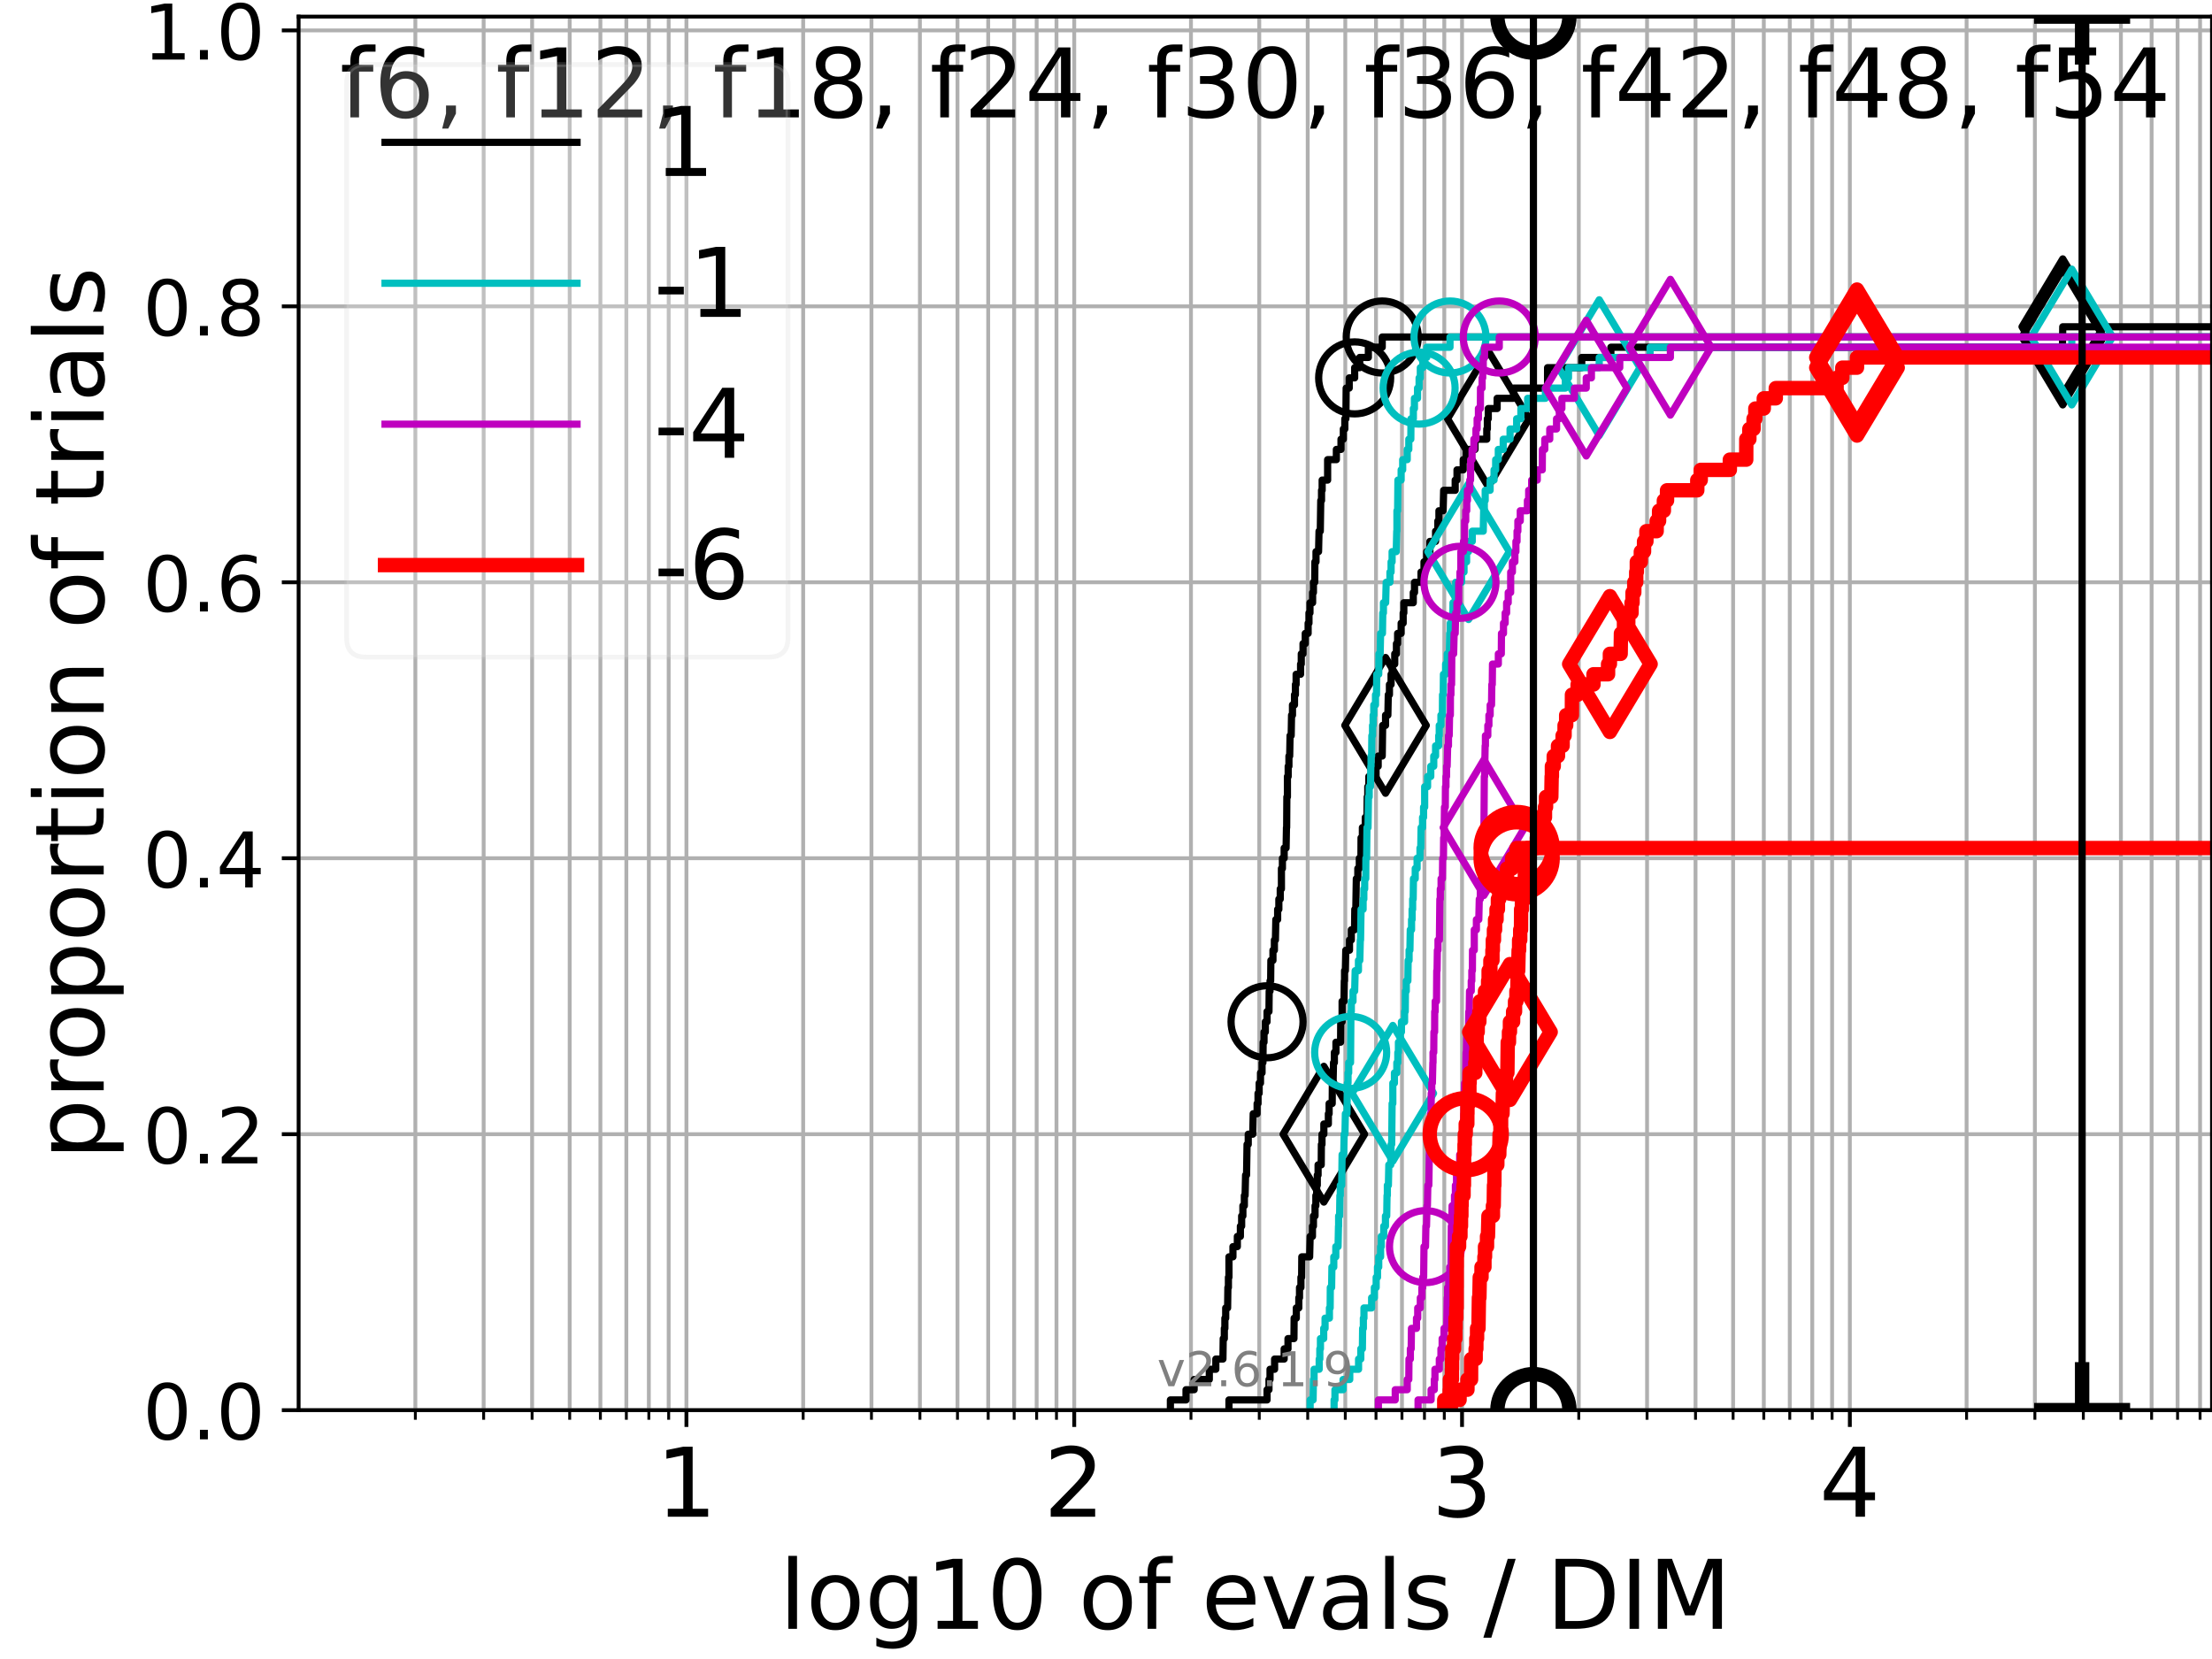 <?xml version="1.0" encoding="utf-8" standalone="no"?>
<!DOCTYPE svg PUBLIC "-//W3C//DTD SVG 1.1//EN"
  "http://www.w3.org/Graphics/SVG/1.1/DTD/svg11.dtd">
<!-- Created with matplotlib (https://matplotlib.org/) -->
<svg height="345.6pt" version="1.1" viewBox="0 0 460.8 345.6" width="460.8pt" xmlns="http://www.w3.org/2000/svg" xmlns:xlink="http://www.w3.org/1999/xlink">
 <defs>
  <style type="text/css">*{stroke-linecap:butt;stroke-linejoin:round;}</style>
 </defs>
 <g id="figure_1">
  <g id="patch_1">
   <path d="M 0 345.6 
L 460.8 345.6 
L 460.8 0 
L 0 0 
z
" style="fill:#ffffff;"/>
  </g>
  <g id="axes_1">
   <g id="patch_2">
    <path d="M 62.208 293.76 
L 460.8 293.76 
L 460.8 3.456 
L 62.208 3.456 
z
" style="fill:#ffffff;"/>
   </g>
   <g id="matplotlib.axis_1">
    <g id="xtick_1">
     <g id="line2d_1">
      <path clip-path="url(#p936005056a)" d="M 142.995 293.76 
L 142.995 3.456 
" style="fill:none;stroke:#b0b0b0;stroke-linecap:square;stroke-width:0.8;"/>
     </g>
     <g id="line2d_2">
      <defs>
       <path d="M 0 0 
L 0 3.5 
" id="ma90102fba2" style="stroke:#000000;stroke-width:0.8;"/>
      </defs>
      <g>
       <use style="stroke:#000000;stroke-width:0.8;" x="142.995" xlink:href="#ma90102fba2" y="293.76"/>
      </g>
     </g>
     <g id="text_1">
      <!-- 1 -->
      <g transform="translate(136.633 315.957)scale(0.2 -0.2)">
       <defs>
        <path d="M 12.406 8.297 
L 28.516 8.297 
L 28.516 63.922 
L 10.984 60.406 
L 10.984 69.391 
L 28.422 72.906 
L 38.281 72.906 
L 38.281 8.297 
L 54.391 8.297 
L 54.391 0 
L 12.406 0 
z
" id="DejaVuSans-49"/>
       </defs>
       <use xlink:href="#DejaVuSans-49"/>
      </g>
     </g>
    </g>
    <g id="xtick_2">
     <g id="line2d_3">
      <path clip-path="url(#p936005056a)" d="M 223.782 293.76 
L 223.782 3.456 
" style="fill:none;stroke:#b0b0b0;stroke-linecap:square;stroke-width:0.8;"/>
     </g>
     <g id="line2d_4">
      <g>
       <use style="stroke:#000000;stroke-width:0.8;" x="223.782" xlink:href="#ma90102fba2" y="293.76"/>
      </g>
     </g>
     <g id="text_2">
      <!-- 2 -->
      <g transform="translate(217.42 315.957)scale(0.2 -0.2)">
       <defs>
        <path d="M 19.188 8.297 
L 53.609 8.297 
L 53.609 0 
L 7.328 0 
L 7.328 8.297 
Q 12.938 14.109 22.625 23.891 
Q 32.328 33.688 34.812 36.531 
Q 39.547 41.844 41.422 45.531 
Q 43.312 49.219 43.312 52.781 
Q 43.312 58.594 39.234 62.25 
Q 35.156 65.922 28.609 65.922 
Q 23.969 65.922 18.812 64.312 
Q 13.672 62.703 7.812 59.422 
L 7.812 69.391 
Q 13.766 71.781 18.938 73 
Q 24.125 74.219 28.422 74.219 
Q 39.75 74.219 46.484 68.547 
Q 53.219 62.891 53.219 53.422 
Q 53.219 48.922 51.531 44.891 
Q 49.859 40.875 45.406 35.406 
Q 44.188 33.984 37.641 27.219 
Q 31.109 20.453 19.188 8.297 
z
" id="DejaVuSans-50"/>
       </defs>
       <use xlink:href="#DejaVuSans-50"/>
      </g>
     </g>
    </g>
    <g id="xtick_3">
     <g id="line2d_5">
      <path clip-path="url(#p936005056a)" d="M 304.569 293.76 
L 304.569 3.456 
" style="fill:none;stroke:#b0b0b0;stroke-linecap:square;stroke-width:0.8;"/>
     </g>
     <g id="line2d_6">
      <g>
       <use style="stroke:#000000;stroke-width:0.8;" x="304.569" xlink:href="#ma90102fba2" y="293.76"/>
      </g>
     </g>
     <g id="text_3">
      <!-- 3 -->
      <g transform="translate(298.207 315.957)scale(0.2 -0.2)">
       <defs>
        <path d="M 40.578 39.312 
Q 47.656 37.797 51.625 33 
Q 55.609 28.219 55.609 21.188 
Q 55.609 10.406 48.188 4.484 
Q 40.766 -1.422 27.094 -1.422 
Q 22.516 -1.422 17.656 -0.516 
Q 12.797 0.391 7.625 2.203 
L 7.625 11.719 
Q 11.719 9.328 16.594 8.109 
Q 21.484 6.891 26.812 6.891 
Q 36.078 6.891 40.938 10.547 
Q 45.797 14.203 45.797 21.188 
Q 45.797 27.641 41.281 31.266 
Q 36.766 34.906 28.719 34.906 
L 20.219 34.906 
L 20.219 43.016 
L 29.109 43.016 
Q 36.375 43.016 40.234 45.922 
Q 44.094 48.828 44.094 54.297 
Q 44.094 59.906 40.109 62.906 
Q 36.141 65.922 28.719 65.922 
Q 24.656 65.922 20.016 65.031 
Q 15.375 64.156 9.812 62.312 
L 9.812 71.094 
Q 15.438 72.656 20.344 73.438 
Q 25.25 74.219 29.594 74.219 
Q 40.828 74.219 47.359 69.109 
Q 53.906 64.016 53.906 55.328 
Q 53.906 49.266 50.438 45.094 
Q 46.969 40.922 40.578 39.312 
z
" id="DejaVuSans-51"/>
       </defs>
       <use xlink:href="#DejaVuSans-51"/>
      </g>
     </g>
    </g>
    <g id="xtick_4">
     <g id="line2d_7">
      <path clip-path="url(#p936005056a)" d="M 385.356 293.76 
L 385.356 3.456 
" style="fill:none;stroke:#b0b0b0;stroke-linecap:square;stroke-width:0.8;"/>
     </g>
     <g id="line2d_8">
      <g>
       <use style="stroke:#000000;stroke-width:0.8;" x="385.356" xlink:href="#ma90102fba2" y="293.76"/>
      </g>
     </g>
     <g id="text_4">
      <!-- 4 -->
      <g transform="translate(378.994 315.957)scale(0.2 -0.2)">
       <defs>
        <path d="M 37.797 64.312 
L 12.891 25.391 
L 37.797 25.391 
z
M 35.203 72.906 
L 47.609 72.906 
L 47.609 25.391 
L 58.016 25.391 
L 58.016 17.188 
L 47.609 17.188 
L 47.609 0 
L 37.797 0 
L 37.797 17.188 
L 4.891 17.188 
L 4.891 26.703 
z
" id="DejaVuSans-52"/>
       </defs>
       <use xlink:href="#DejaVuSans-52"/>
      </g>
     </g>
    </g>
    <g id="xtick_5">
     <g id="line2d_9">
      <path clip-path="url(#p936005056a)" d="M 86.527 293.76 
L 86.527 3.456 
" style="fill:none;stroke:#b0b0b0;stroke-linecap:square;stroke-width:0.8;"/>
     </g>
     <g id="line2d_10">
      <defs>
       <path d="M 0 0 
L 0 2 
" id="m46675a19a5" style="stroke:#000000;stroke-width:0.6;"/>
      </defs>
      <g>
       <use style="stroke:#000000;stroke-width:0.6;" x="86.527" xlink:href="#m46675a19a5" y="293.76"/>
      </g>
     </g>
    </g>
    <g id="xtick_6">
     <g id="line2d_11">
      <path clip-path="url(#p936005056a)" d="M 100.753 293.76 
L 100.753 3.456 
" style="fill:none;stroke:#b0b0b0;stroke-linecap:square;stroke-width:0.8;"/>
     </g>
     <g id="line2d_12">
      <g>
       <use style="stroke:#000000;stroke-width:0.6;" x="100.753" xlink:href="#m46675a19a5" y="293.76"/>
      </g>
     </g>
    </g>
    <g id="xtick_7">
     <g id="line2d_13">
      <path clip-path="url(#p936005056a)" d="M 110.847 293.76 
L 110.847 3.456 
" style="fill:none;stroke:#b0b0b0;stroke-linecap:square;stroke-width:0.8;"/>
     </g>
     <g id="line2d_14">
      <g>
       <use style="stroke:#000000;stroke-width:0.6;" x="110.847" xlink:href="#m46675a19a5" y="293.76"/>
      </g>
     </g>
    </g>
    <g id="xtick_8">
     <g id="line2d_15">
      <path clip-path="url(#p936005056a)" d="M 118.676 293.76 
L 118.676 3.456 
" style="fill:none;stroke:#b0b0b0;stroke-linecap:square;stroke-width:0.8;"/>
     </g>
     <g id="line2d_16">
      <g>
       <use style="stroke:#000000;stroke-width:0.6;" x="118.676" xlink:href="#m46675a19a5" y="293.76"/>
      </g>
     </g>
    </g>
    <g id="xtick_9">
     <g id="line2d_17">
      <path clip-path="url(#p936005056a)" d="M 125.073 293.76 
L 125.073 3.456 
" style="fill:none;stroke:#b0b0b0;stroke-linecap:square;stroke-width:0.8;"/>
     </g>
     <g id="line2d_18">
      <g>
       <use style="stroke:#000000;stroke-width:0.6;" x="125.073" xlink:href="#m46675a19a5" y="293.76"/>
      </g>
     </g>
    </g>
    <g id="xtick_10">
     <g id="line2d_19">
      <path clip-path="url(#p936005056a)" d="M 130.481 293.76 
L 130.481 3.456 
" style="fill:none;stroke:#b0b0b0;stroke-linecap:square;stroke-width:0.8;"/>
     </g>
     <g id="line2d_20">
      <g>
       <use style="stroke:#000000;stroke-width:0.6;" x="130.481" xlink:href="#m46675a19a5" y="293.76"/>
      </g>
     </g>
    </g>
    <g id="xtick_11">
     <g id="line2d_21">
      <path clip-path="url(#p936005056a)" d="M 135.166 293.76 
L 135.166 3.456 
" style="fill:none;stroke:#b0b0b0;stroke-linecap:square;stroke-width:0.8;"/>
     </g>
     <g id="line2d_22">
      <g>
       <use style="stroke:#000000;stroke-width:0.6;" x="135.166" xlink:href="#m46675a19a5" y="293.76"/>
      </g>
     </g>
    </g>
    <g id="xtick_12">
     <g id="line2d_23">
      <path clip-path="url(#p936005056a)" d="M 139.298 293.76 
L 139.298 3.456 
" style="fill:none;stroke:#b0b0b0;stroke-linecap:square;stroke-width:0.8;"/>
     </g>
     <g id="line2d_24">
      <g>
       <use style="stroke:#000000;stroke-width:0.6;" x="139.298" xlink:href="#m46675a19a5" y="293.76"/>
      </g>
     </g>
    </g>
    <g id="xtick_13">
     <g id="line2d_25">
      <path clip-path="url(#p936005056a)" d="M 167.314 293.76 
L 167.314 3.456 
" style="fill:none;stroke:#b0b0b0;stroke-linecap:square;stroke-width:0.8;"/>
     </g>
     <g id="line2d_26">
      <g>
       <use style="stroke:#000000;stroke-width:0.6;" x="167.314" xlink:href="#m46675a19a5" y="293.76"/>
      </g>
     </g>
    </g>
    <g id="xtick_14">
     <g id="line2d_27">
      <path clip-path="url(#p936005056a)" d="M 181.54 293.76 
L 181.54 3.456 
" style="fill:none;stroke:#b0b0b0;stroke-linecap:square;stroke-width:0.8;"/>
     </g>
     <g id="line2d_28">
      <g>
       <use style="stroke:#000000;stroke-width:0.6;" x="181.54" xlink:href="#m46675a19a5" y="293.76"/>
      </g>
     </g>
    </g>
    <g id="xtick_15">
     <g id="line2d_29">
      <path clip-path="url(#p936005056a)" d="M 191.634 293.76 
L 191.634 3.456 
" style="fill:none;stroke:#b0b0b0;stroke-linecap:square;stroke-width:0.8;"/>
     </g>
     <g id="line2d_30">
      <g>
       <use style="stroke:#000000;stroke-width:0.6;" x="191.634" xlink:href="#m46675a19a5" y="293.76"/>
      </g>
     </g>
    </g>
    <g id="xtick_16">
     <g id="line2d_31">
      <path clip-path="url(#p936005056a)" d="M 199.463 293.76 
L 199.463 3.456 
" style="fill:none;stroke:#b0b0b0;stroke-linecap:square;stroke-width:0.8;"/>
     </g>
     <g id="line2d_32">
      <g>
       <use style="stroke:#000000;stroke-width:0.6;" x="199.463" xlink:href="#m46675a19a5" y="293.76"/>
      </g>
     </g>
    </g>
    <g id="xtick_17">
     <g id="line2d_33">
      <path clip-path="url(#p936005056a)" d="M 205.86 293.76 
L 205.86 3.456 
" style="fill:none;stroke:#b0b0b0;stroke-linecap:square;stroke-width:0.8;"/>
     </g>
     <g id="line2d_34">
      <g>
       <use style="stroke:#000000;stroke-width:0.6;" x="205.86" xlink:href="#m46675a19a5" y="293.76"/>
      </g>
     </g>
    </g>
    <g id="xtick_18">
     <g id="line2d_35">
      <path clip-path="url(#p936005056a)" d="M 211.268 293.76 
L 211.268 3.456 
" style="fill:none;stroke:#b0b0b0;stroke-linecap:square;stroke-width:0.8;"/>
     </g>
     <g id="line2d_36">
      <g>
       <use style="stroke:#000000;stroke-width:0.6;" x="211.268" xlink:href="#m46675a19a5" y="293.76"/>
      </g>
     </g>
    </g>
    <g id="xtick_19">
     <g id="line2d_37">
      <path clip-path="url(#p936005056a)" d="M 215.953 293.76 
L 215.953 3.456 
" style="fill:none;stroke:#b0b0b0;stroke-linecap:square;stroke-width:0.8;"/>
     </g>
     <g id="line2d_38">
      <g>
       <use style="stroke:#000000;stroke-width:0.6;" x="215.953" xlink:href="#m46675a19a5" y="293.76"/>
      </g>
     </g>
    </g>
    <g id="xtick_20">
     <g id="line2d_39">
      <path clip-path="url(#p936005056a)" d="M 220.086 293.76 
L 220.086 3.456 
" style="fill:none;stroke:#b0b0b0;stroke-linecap:square;stroke-width:0.8;"/>
     </g>
     <g id="line2d_40">
      <g>
       <use style="stroke:#000000;stroke-width:0.6;" x="220.086" xlink:href="#m46675a19a5" y="293.76"/>
      </g>
     </g>
    </g>
    <g id="xtick_21">
     <g id="line2d_41">
      <path clip-path="url(#p936005056a)" d="M 248.101 293.76 
L 248.101 3.456 
" style="fill:none;stroke:#b0b0b0;stroke-linecap:square;stroke-width:0.8;"/>
     </g>
     <g id="line2d_42">
      <g>
       <use style="stroke:#000000;stroke-width:0.6;" x="248.101" xlink:href="#m46675a19a5" y="293.76"/>
      </g>
     </g>
    </g>
    <g id="xtick_22">
     <g id="line2d_43">
      <path clip-path="url(#p936005056a)" d="M 262.327 293.76 
L 262.327 3.456 
" style="fill:none;stroke:#b0b0b0;stroke-linecap:square;stroke-width:0.8;"/>
     </g>
     <g id="line2d_44">
      <g>
       <use style="stroke:#000000;stroke-width:0.6;" x="262.327" xlink:href="#m46675a19a5" y="293.76"/>
      </g>
     </g>
    </g>
    <g id="xtick_23">
     <g id="line2d_45">
      <path clip-path="url(#p936005056a)" d="M 272.421 293.76 
L 272.421 3.456 
" style="fill:none;stroke:#b0b0b0;stroke-linecap:square;stroke-width:0.8;"/>
     </g>
     <g id="line2d_46">
      <g>
       <use style="stroke:#000000;stroke-width:0.6;" x="272.421" xlink:href="#m46675a19a5" y="293.76"/>
      </g>
     </g>
    </g>
    <g id="xtick_24">
     <g id="line2d_47">
      <path clip-path="url(#p936005056a)" d="M 280.25 293.76 
L 280.25 3.456 
" style="fill:none;stroke:#b0b0b0;stroke-linecap:square;stroke-width:0.8;"/>
     </g>
     <g id="line2d_48">
      <g>
       <use style="stroke:#000000;stroke-width:0.6;" x="280.25" xlink:href="#m46675a19a5" y="293.76"/>
      </g>
     </g>
    </g>
    <g id="xtick_25">
     <g id="line2d_49">
      <path clip-path="url(#p936005056a)" d="M 286.647 293.76 
L 286.647 3.456 
" style="fill:none;stroke:#b0b0b0;stroke-linecap:square;stroke-width:0.8;"/>
     </g>
     <g id="line2d_50">
      <g>
       <use style="stroke:#000000;stroke-width:0.6;" x="286.647" xlink:href="#m46675a19a5" y="293.76"/>
      </g>
     </g>
    </g>
    <g id="xtick_26">
     <g id="line2d_51">
      <path clip-path="url(#p936005056a)" d="M 292.055 293.76 
L 292.055 3.456 
" style="fill:none;stroke:#b0b0b0;stroke-linecap:square;stroke-width:0.8;"/>
     </g>
     <g id="line2d_52">
      <g>
       <use style="stroke:#000000;stroke-width:0.6;" x="292.055" xlink:href="#m46675a19a5" y="293.76"/>
      </g>
     </g>
    </g>
    <g id="xtick_27">
     <g id="line2d_53">
      <path clip-path="url(#p936005056a)" d="M 296.74 293.76 
L 296.74 3.456 
" style="fill:none;stroke:#b0b0b0;stroke-linecap:square;stroke-width:0.8;"/>
     </g>
     <g id="line2d_54">
      <g>
       <use style="stroke:#000000;stroke-width:0.6;" x="296.74" xlink:href="#m46675a19a5" y="293.76"/>
      </g>
     </g>
    </g>
    <g id="xtick_28">
     <g id="line2d_55">
      <path clip-path="url(#p936005056a)" d="M 300.873 293.76 
L 300.873 3.456 
" style="fill:none;stroke:#b0b0b0;stroke-linecap:square;stroke-width:0.8;"/>
     </g>
     <g id="line2d_56">
      <g>
       <use style="stroke:#000000;stroke-width:0.6;" x="300.873" xlink:href="#m46675a19a5" y="293.76"/>
      </g>
     </g>
    </g>
    <g id="xtick_29">
     <g id="line2d_57">
      <path clip-path="url(#p936005056a)" d="M 328.889 293.76 
L 328.889 3.456 
" style="fill:none;stroke:#b0b0b0;stroke-linecap:square;stroke-width:0.8;"/>
     </g>
     <g id="line2d_58">
      <g>
       <use style="stroke:#000000;stroke-width:0.6;" x="328.889" xlink:href="#m46675a19a5" y="293.76"/>
      </g>
     </g>
    </g>
    <g id="xtick_30">
     <g id="line2d_59">
      <path clip-path="url(#p936005056a)" d="M 343.114 293.76 
L 343.114 3.456 
" style="fill:none;stroke:#b0b0b0;stroke-linecap:square;stroke-width:0.8;"/>
     </g>
     <g id="line2d_60">
      <g>
       <use style="stroke:#000000;stroke-width:0.6;" x="343.114" xlink:href="#m46675a19a5" y="293.76"/>
      </g>
     </g>
    </g>
    <g id="xtick_31">
     <g id="line2d_61">
      <path clip-path="url(#p936005056a)" d="M 353.208 293.76 
L 353.208 3.456 
" style="fill:none;stroke:#b0b0b0;stroke-linecap:square;stroke-width:0.8;"/>
     </g>
     <g id="line2d_62">
      <g>
       <use style="stroke:#000000;stroke-width:0.6;" x="353.208" xlink:href="#m46675a19a5" y="293.76"/>
      </g>
     </g>
    </g>
    <g id="xtick_32">
     <g id="line2d_63">
      <path clip-path="url(#p936005056a)" d="M 361.037 293.76 
L 361.037 3.456 
" style="fill:none;stroke:#b0b0b0;stroke-linecap:square;stroke-width:0.8;"/>
     </g>
     <g id="line2d_64">
      <g>
       <use style="stroke:#000000;stroke-width:0.6;" x="361.037" xlink:href="#m46675a19a5" y="293.76"/>
      </g>
     </g>
    </g>
    <g id="xtick_33">
     <g id="line2d_65">
      <path clip-path="url(#p936005056a)" d="M 367.434 293.76 
L 367.434 3.456 
" style="fill:none;stroke:#b0b0b0;stroke-linecap:square;stroke-width:0.8;"/>
     </g>
     <g id="line2d_66">
      <g>
       <use style="stroke:#000000;stroke-width:0.6;" x="367.434" xlink:href="#m46675a19a5" y="293.76"/>
      </g>
     </g>
    </g>
    <g id="xtick_34">
     <g id="line2d_67">
      <path clip-path="url(#p936005056a)" d="M 372.842 293.76 
L 372.842 3.456 
" style="fill:none;stroke:#b0b0b0;stroke-linecap:square;stroke-width:0.8;"/>
     </g>
     <g id="line2d_68">
      <g>
       <use style="stroke:#000000;stroke-width:0.6;" x="372.842" xlink:href="#m46675a19a5" y="293.76"/>
      </g>
     </g>
    </g>
    <g id="xtick_35">
     <g id="line2d_69">
      <path clip-path="url(#p936005056a)" d="M 377.527 293.76 
L 377.527 3.456 
" style="fill:none;stroke:#b0b0b0;stroke-linecap:square;stroke-width:0.8;"/>
     </g>
     <g id="line2d_70">
      <g>
       <use style="stroke:#000000;stroke-width:0.6;" x="377.527" xlink:href="#m46675a19a5" y="293.76"/>
      </g>
     </g>
    </g>
    <g id="xtick_36">
     <g id="line2d_71">
      <path clip-path="url(#p936005056a)" d="M 381.66 293.76 
L 381.66 3.456 
" style="fill:none;stroke:#b0b0b0;stroke-linecap:square;stroke-width:0.8;"/>
     </g>
     <g id="line2d_72">
      <g>
       <use style="stroke:#000000;stroke-width:0.6;" x="381.66" xlink:href="#m46675a19a5" y="293.76"/>
      </g>
     </g>
    </g>
    <g id="xtick_37">
     <g id="line2d_73">
      <path clip-path="url(#p936005056a)" d="M 409.676 293.76 
L 409.676 3.456 
" style="fill:none;stroke:#b0b0b0;stroke-linecap:square;stroke-width:0.8;"/>
     </g>
     <g id="line2d_74">
      <g>
       <use style="stroke:#000000;stroke-width:0.6;" x="409.676" xlink:href="#m46675a19a5" y="293.76"/>
      </g>
     </g>
    </g>
    <g id="xtick_38">
     <g id="line2d_75">
      <path clip-path="url(#p936005056a)" d="M 423.902 293.76 
L 423.902 3.456 
" style="fill:none;stroke:#b0b0b0;stroke-linecap:square;stroke-width:0.8;"/>
     </g>
     <g id="line2d_76">
      <g>
       <use style="stroke:#000000;stroke-width:0.6;" x="423.902" xlink:href="#m46675a19a5" y="293.76"/>
      </g>
     </g>
    </g>
    <g id="xtick_39">
     <g id="line2d_77">
      <path clip-path="url(#p936005056a)" d="M 433.995 293.76 
L 433.995 3.456 
" style="fill:none;stroke:#b0b0b0;stroke-linecap:square;stroke-width:0.8;"/>
     </g>
     <g id="line2d_78">
      <g>
       <use style="stroke:#000000;stroke-width:0.6;" x="433.995" xlink:href="#m46675a19a5" y="293.76"/>
      </g>
     </g>
    </g>
    <g id="xtick_40">
     <g id="line2d_79">
      <path clip-path="url(#p936005056a)" d="M 441.824 293.76 
L 441.824 3.456 
" style="fill:none;stroke:#b0b0b0;stroke-linecap:square;stroke-width:0.8;"/>
     </g>
     <g id="line2d_80">
      <g>
       <use style="stroke:#000000;stroke-width:0.6;" x="441.824" xlink:href="#m46675a19a5" y="293.76"/>
      </g>
     </g>
    </g>
    <g id="xtick_41">
     <g id="line2d_81">
      <path clip-path="url(#p936005056a)" d="M 448.221 293.76 
L 448.221 3.456 
" style="fill:none;stroke:#b0b0b0;stroke-linecap:square;stroke-width:0.8;"/>
     </g>
     <g id="line2d_82">
      <g>
       <use style="stroke:#000000;stroke-width:0.6;" x="448.221" xlink:href="#m46675a19a5" y="293.76"/>
      </g>
     </g>
    </g>
    <g id="xtick_42">
     <g id="line2d_83">
      <path clip-path="url(#p936005056a)" d="M 453.629 293.76 
L 453.629 3.456 
" style="fill:none;stroke:#b0b0b0;stroke-linecap:square;stroke-width:0.8;"/>
     </g>
     <g id="line2d_84">
      <g>
       <use style="stroke:#000000;stroke-width:0.6;" x="453.629" xlink:href="#m46675a19a5" y="293.76"/>
      </g>
     </g>
    </g>
    <g id="xtick_43">
     <g id="line2d_85">
      <path clip-path="url(#p936005056a)" d="M 458.314 293.76 
L 458.314 3.456 
" style="fill:none;stroke:#b0b0b0;stroke-linecap:square;stroke-width:0.8;"/>
     </g>
     <g id="line2d_86">
      <g>
       <use style="stroke:#000000;stroke-width:0.6;" x="458.314" xlink:href="#m46675a19a5" y="293.76"/>
      </g>
     </g>
    </g>
    <g id="text_5">
     <!-- log10 of evals / DIM -->
     <g transform="translate(162.348 339.313)scale(0.2 -0.2)">
      <defs>
       <path d="M 9.422 75.984 
L 18.406 75.984 
L 18.406 0 
L 9.422 0 
z
" id="DejaVuSans-108"/>
       <path d="M 30.609 48.391 
Q 23.391 48.391 19.188 42.75 
Q 14.984 37.109 14.984 27.297 
Q 14.984 17.484 19.156 11.844 
Q 23.344 6.203 30.609 6.203 
Q 37.797 6.203 41.984 11.859 
Q 46.188 17.531 46.188 27.297 
Q 46.188 37.016 41.984 42.703 
Q 37.797 48.391 30.609 48.391 
z
M 30.609 56 
Q 42.328 56 49.016 48.375 
Q 55.719 40.766 55.719 27.297 
Q 55.719 13.875 49.016 6.219 
Q 42.328 -1.422 30.609 -1.422 
Q 18.844 -1.422 12.172 6.219 
Q 5.516 13.875 5.516 27.297 
Q 5.516 40.766 12.172 48.375 
Q 18.844 56 30.609 56 
z
" id="DejaVuSans-111"/>
       <path d="M 45.406 27.984 
Q 45.406 37.75 41.375 43.109 
Q 37.359 48.484 30.078 48.484 
Q 22.859 48.484 18.828 43.109 
Q 14.797 37.75 14.797 27.984 
Q 14.797 18.266 18.828 12.891 
Q 22.859 7.516 30.078 7.516 
Q 37.359 7.516 41.375 12.891 
Q 45.406 18.266 45.406 27.984 
z
M 54.391 6.781 
Q 54.391 -7.172 48.188 -13.984 
Q 42 -20.797 29.203 -20.797 
Q 24.469 -20.797 20.266 -20.094 
Q 16.062 -19.391 12.109 -17.922 
L 12.109 -9.188 
Q 16.062 -11.328 19.922 -12.344 
Q 23.781 -13.375 27.781 -13.375 
Q 36.625 -13.375 41.016 -8.766 
Q 45.406 -4.156 45.406 5.172 
L 45.406 9.625 
Q 42.625 4.781 38.281 2.391 
Q 33.938 0 27.875 0 
Q 17.828 0 11.672 7.656 
Q 5.516 15.328 5.516 27.984 
Q 5.516 40.672 11.672 48.328 
Q 17.828 56 27.875 56 
Q 33.938 56 38.281 53.609 
Q 42.625 51.219 45.406 46.391 
L 45.406 54.688 
L 54.391 54.688 
z
" id="DejaVuSans-103"/>
       <path d="M 31.781 66.406 
Q 24.172 66.406 20.328 58.906 
Q 16.5 51.422 16.5 36.375 
Q 16.5 21.391 20.328 13.891 
Q 24.172 6.391 31.781 6.391 
Q 39.453 6.391 43.281 13.891 
Q 47.125 21.391 47.125 36.375 
Q 47.125 51.422 43.281 58.906 
Q 39.453 66.406 31.781 66.406 
z
M 31.781 74.219 
Q 44.047 74.219 50.516 64.516 
Q 56.984 54.828 56.984 36.375 
Q 56.984 17.969 50.516 8.266 
Q 44.047 -1.422 31.781 -1.422 
Q 19.531 -1.422 13.062 8.266 
Q 6.594 17.969 6.594 36.375 
Q 6.594 54.828 13.062 64.516 
Q 19.531 74.219 31.781 74.219 
z
" id="DejaVuSans-48"/>
       <path id="DejaVuSans-32"/>
       <path d="M 37.109 75.984 
L 37.109 68.5 
L 28.516 68.5 
Q 23.688 68.5 21.797 66.547 
Q 19.922 64.594 19.922 59.516 
L 19.922 54.688 
L 34.719 54.688 
L 34.719 47.703 
L 19.922 47.703 
L 19.922 0 
L 10.891 0 
L 10.891 47.703 
L 2.297 47.703 
L 2.297 54.688 
L 10.891 54.688 
L 10.891 58.5 
Q 10.891 67.625 15.141 71.797 
Q 19.391 75.984 28.609 75.984 
z
" id="DejaVuSans-102"/>
       <path d="M 56.203 29.594 
L 56.203 25.203 
L 14.891 25.203 
Q 15.484 15.922 20.484 11.062 
Q 25.484 6.203 34.422 6.203 
Q 39.594 6.203 44.453 7.469 
Q 49.312 8.734 54.109 11.281 
L 54.109 2.781 
Q 49.266 0.734 44.188 -0.344 
Q 39.109 -1.422 33.891 -1.422 
Q 20.797 -1.422 13.156 6.188 
Q 5.516 13.812 5.516 26.812 
Q 5.516 40.234 12.766 48.109 
Q 20.016 56 32.328 56 
Q 43.359 56 49.781 48.891 
Q 56.203 41.797 56.203 29.594 
z
M 47.219 32.234 
Q 47.125 39.594 43.094 43.984 
Q 39.062 48.391 32.422 48.391 
Q 24.906 48.391 20.391 44.141 
Q 15.875 39.891 15.188 32.172 
z
" id="DejaVuSans-101"/>
       <path d="M 2.984 54.688 
L 12.5 54.688 
L 29.594 8.797 
L 46.688 54.688 
L 56.203 54.688 
L 35.688 0 
L 23.484 0 
z
" id="DejaVuSans-118"/>
       <path d="M 34.281 27.484 
Q 23.391 27.484 19.188 25 
Q 14.984 22.516 14.984 16.5 
Q 14.984 11.719 18.141 8.906 
Q 21.297 6.109 26.703 6.109 
Q 34.188 6.109 38.703 11.406 
Q 43.219 16.703 43.219 25.484 
L 43.219 27.484 
z
M 52.203 31.203 
L 52.203 0 
L 43.219 0 
L 43.219 8.297 
Q 40.141 3.328 35.547 0.953 
Q 30.953 -1.422 24.312 -1.422 
Q 15.922 -1.422 10.953 3.297 
Q 6 8.016 6 15.922 
Q 6 25.141 12.172 29.828 
Q 18.359 34.516 30.609 34.516 
L 43.219 34.516 
L 43.219 35.406 
Q 43.219 41.609 39.141 45 
Q 35.062 48.391 27.688 48.391 
Q 23 48.391 18.547 47.266 
Q 14.109 46.141 10.016 43.891 
L 10.016 52.203 
Q 14.938 54.109 19.578 55.047 
Q 24.219 56 28.609 56 
Q 40.484 56 46.344 49.844 
Q 52.203 43.703 52.203 31.203 
z
" id="DejaVuSans-97"/>
       <path d="M 44.281 53.078 
L 44.281 44.578 
Q 40.484 46.531 36.375 47.5 
Q 32.281 48.484 27.875 48.484 
Q 21.188 48.484 17.844 46.438 
Q 14.5 44.391 14.5 40.281 
Q 14.5 37.156 16.891 35.375 
Q 19.281 33.594 26.516 31.984 
L 29.594 31.297 
Q 39.156 29.25 43.188 25.516 
Q 47.219 21.781 47.219 15.094 
Q 47.219 7.469 41.188 3.016 
Q 35.156 -1.422 24.609 -1.422 
Q 20.219 -1.422 15.453 -0.562 
Q 10.688 0.297 5.422 2 
L 5.422 11.281 
Q 10.406 8.688 15.234 7.391 
Q 20.062 6.109 24.812 6.109 
Q 31.156 6.109 34.562 8.281 
Q 37.984 10.453 37.984 14.406 
Q 37.984 18.062 35.516 20.016 
Q 33.062 21.969 24.703 23.781 
L 21.578 24.516 
Q 13.234 26.266 9.516 29.906 
Q 5.812 33.547 5.812 39.891 
Q 5.812 47.609 11.281 51.797 
Q 16.75 56 26.812 56 
Q 31.781 56 36.172 55.266 
Q 40.578 54.547 44.281 53.078 
z
" id="DejaVuSans-115"/>
       <path d="M 25.391 72.906 
L 33.688 72.906 
L 8.297 -9.281 
L 0 -9.281 
z
" id="DejaVuSans-47"/>
       <path d="M 19.672 64.797 
L 19.672 8.109 
L 31.594 8.109 
Q 46.688 8.109 53.688 14.938 
Q 60.688 21.781 60.688 36.531 
Q 60.688 51.172 53.688 57.984 
Q 46.688 64.797 31.594 64.797 
z
M 9.812 72.906 
L 30.078 72.906 
Q 51.266 72.906 61.172 64.094 
Q 71.094 55.281 71.094 36.531 
Q 71.094 17.672 61.125 8.828 
Q 51.172 0 30.078 0 
L 9.812 0 
z
" id="DejaVuSans-68"/>
       <path d="M 9.812 72.906 
L 19.672 72.906 
L 19.672 0 
L 9.812 0 
z
" id="DejaVuSans-73"/>
       <path d="M 9.812 72.906 
L 24.516 72.906 
L 43.109 23.297 
L 61.812 72.906 
L 76.516 72.906 
L 76.516 0 
L 66.891 0 
L 66.891 64.016 
L 48.094 14.016 
L 38.188 14.016 
L 19.391 64.016 
L 19.391 0 
L 9.812 0 
z
" id="DejaVuSans-77"/>
      </defs>
      <use xlink:href="#DejaVuSans-108"/>
      <use x="27.783" xlink:href="#DejaVuSans-111"/>
      <use x="88.965" xlink:href="#DejaVuSans-103"/>
      <use x="152.441" xlink:href="#DejaVuSans-49"/>
      <use x="216.064" xlink:href="#DejaVuSans-48"/>
      <use x="279.688" xlink:href="#DejaVuSans-32"/>
      <use x="311.475" xlink:href="#DejaVuSans-111"/>
      <use x="372.656" xlink:href="#DejaVuSans-102"/>
      <use x="407.861" xlink:href="#DejaVuSans-32"/>
      <use x="439.648" xlink:href="#DejaVuSans-101"/>
      <use x="501.172" xlink:href="#DejaVuSans-118"/>
      <use x="560.352" xlink:href="#DejaVuSans-97"/>
      <use x="621.631" xlink:href="#DejaVuSans-108"/>
      <use x="649.414" xlink:href="#DejaVuSans-115"/>
      <use x="701.514" xlink:href="#DejaVuSans-32"/>
      <use x="733.301" xlink:href="#DejaVuSans-47"/>
      <use x="766.992" xlink:href="#DejaVuSans-32"/>
      <use x="798.779" xlink:href="#DejaVuSans-68"/>
      <use x="875.781" xlink:href="#DejaVuSans-73"/>
      <use x="905.273" xlink:href="#DejaVuSans-77"/>
     </g>
    </g>
   </g>
   <g id="matplotlib.axis_2">
    <g id="ytick_1">
     <g id="line2d_87">
      <path clip-path="url(#p936005056a)" d="M 62.208 293.76 
L 460.8 293.76 
" style="fill:none;stroke:#b0b0b0;stroke-linecap:square;stroke-width:0.8;"/>
     </g>
     <g id="line2d_88">
      <defs>
       <path d="M 0 0 
L -3.5 0 
" id="me5fbfb1aea" style="stroke:#000000;stroke-width:0.8;"/>
      </defs>
      <g>
       <use style="stroke:#000000;stroke-width:0.8;" x="62.208" xlink:href="#me5fbfb1aea" y="293.76"/>
      </g>
     </g>
     <g id="text_6">
      <!-- 0.0 -->
      <g transform="translate(29.763 299.839)scale(0.16 -0.16)">
       <defs>
        <path d="M 10.688 12.406 
L 21 12.406 
L 21 0 
L 10.688 0 
z
" id="DejaVuSans-46"/>
       </defs>
       <use xlink:href="#DejaVuSans-48"/>
       <use x="63.623" xlink:href="#DejaVuSans-46"/>
       <use x="95.41" xlink:href="#DejaVuSans-48"/>
      </g>
     </g>
    </g>
    <g id="ytick_2">
     <g id="line2d_89">
      <path clip-path="url(#p936005056a)" d="M 62.208 236.274 
L 460.8 236.274 
" style="fill:none;stroke:#b0b0b0;stroke-linecap:square;stroke-width:0.8;"/>
     </g>
     <g id="line2d_90">
      <g>
       <use style="stroke:#000000;stroke-width:0.8;" x="62.208" xlink:href="#me5fbfb1aea" y="236.274"/>
      </g>
     </g>
     <g id="text_7">
      <!-- 0.2 -->
      <g transform="translate(29.763 242.353)scale(0.16 -0.16)">
       <use xlink:href="#DejaVuSans-48"/>
       <use x="63.623" xlink:href="#DejaVuSans-46"/>
       <use x="95.41" xlink:href="#DejaVuSans-50"/>
      </g>
     </g>
    </g>
    <g id="ytick_3">
     <g id="line2d_91">
      <path clip-path="url(#p936005056a)" d="M 62.208 178.788 
L 460.8 178.788 
" style="fill:none;stroke:#b0b0b0;stroke-linecap:square;stroke-width:0.8;"/>
     </g>
     <g id="line2d_92">
      <g>
       <use style="stroke:#000000;stroke-width:0.8;" x="62.208" xlink:href="#me5fbfb1aea" y="178.788"/>
      </g>
     </g>
     <g id="text_8">
      <!-- 0.4 -->
      <g transform="translate(29.763 184.867)scale(0.16 -0.16)">
       <use xlink:href="#DejaVuSans-48"/>
       <use x="63.623" xlink:href="#DejaVuSans-46"/>
       <use x="95.41" xlink:href="#DejaVuSans-52"/>
      </g>
     </g>
    </g>
    <g id="ytick_4">
     <g id="line2d_93">
      <path clip-path="url(#p936005056a)" d="M 62.208 121.302 
L 460.8 121.302 
" style="fill:none;stroke:#b0b0b0;stroke-linecap:square;stroke-width:0.8;"/>
     </g>
     <g id="line2d_94">
      <g>
       <use style="stroke:#000000;stroke-width:0.8;" x="62.208" xlink:href="#me5fbfb1aea" y="121.302"/>
      </g>
     </g>
     <g id="text_9">
      <!-- 0.6 -->
      <g transform="translate(29.763 127.381)scale(0.16 -0.16)">
       <defs>
        <path d="M 33.016 40.375 
Q 26.375 40.375 22.484 35.828 
Q 18.609 31.297 18.609 23.391 
Q 18.609 15.531 22.484 10.953 
Q 26.375 6.391 33.016 6.391 
Q 39.656 6.391 43.531 10.953 
Q 47.406 15.531 47.406 23.391 
Q 47.406 31.297 43.531 35.828 
Q 39.656 40.375 33.016 40.375 
z
M 52.594 71.297 
L 52.594 62.312 
Q 48.875 64.062 45.094 64.984 
Q 41.312 65.922 37.594 65.922 
Q 27.828 65.922 22.672 59.328 
Q 17.531 52.734 16.797 39.406 
Q 19.672 43.656 24.016 45.922 
Q 28.375 48.188 33.594 48.188 
Q 44.578 48.188 50.953 41.516 
Q 57.328 34.859 57.328 23.391 
Q 57.328 12.156 50.688 5.359 
Q 44.047 -1.422 33.016 -1.422 
Q 20.359 -1.422 13.672 8.266 
Q 6.984 17.969 6.984 36.375 
Q 6.984 53.656 15.188 63.938 
Q 23.391 74.219 37.203 74.219 
Q 40.922 74.219 44.703 73.484 
Q 48.484 72.75 52.594 71.297 
z
" id="DejaVuSans-54"/>
       </defs>
       <use xlink:href="#DejaVuSans-48"/>
       <use x="63.623" xlink:href="#DejaVuSans-46"/>
       <use x="95.41" xlink:href="#DejaVuSans-54"/>
      </g>
     </g>
    </g>
    <g id="ytick_5">
     <g id="line2d_95">
      <path clip-path="url(#p936005056a)" d="M 62.208 63.816 
L 460.8 63.816 
" style="fill:none;stroke:#b0b0b0;stroke-linecap:square;stroke-width:0.8;"/>
     </g>
     <g id="line2d_96">
      <g>
       <use style="stroke:#000000;stroke-width:0.8;" x="62.208" xlink:href="#me5fbfb1aea" y="63.816"/>
      </g>
     </g>
     <g id="text_10">
      <!-- 0.8 -->
      <g transform="translate(29.763 69.895)scale(0.16 -0.16)">
       <defs>
        <path d="M 31.781 34.625 
Q 24.75 34.625 20.719 30.859 
Q 16.703 27.094 16.703 20.516 
Q 16.703 13.922 20.719 10.156 
Q 24.75 6.391 31.781 6.391 
Q 38.812 6.391 42.859 10.172 
Q 46.922 13.969 46.922 20.516 
Q 46.922 27.094 42.891 30.859 
Q 38.875 34.625 31.781 34.625 
z
M 21.922 38.812 
Q 15.578 40.375 12.031 44.719 
Q 8.5 49.078 8.5 55.328 
Q 8.5 64.062 14.719 69.141 
Q 20.953 74.219 31.781 74.219 
Q 42.672 74.219 48.875 69.141 
Q 55.078 64.062 55.078 55.328 
Q 55.078 49.078 51.531 44.719 
Q 48 40.375 41.703 38.812 
Q 48.828 37.156 52.797 32.312 
Q 56.781 27.484 56.781 20.516 
Q 56.781 9.906 50.312 4.234 
Q 43.844 -1.422 31.781 -1.422 
Q 19.734 -1.422 13.25 4.234 
Q 6.781 9.906 6.781 20.516 
Q 6.781 27.484 10.781 32.312 
Q 14.797 37.156 21.922 38.812 
z
M 18.312 54.391 
Q 18.312 48.734 21.844 45.562 
Q 25.391 42.391 31.781 42.391 
Q 38.141 42.391 41.719 45.562 
Q 45.312 48.734 45.312 54.391 
Q 45.312 60.062 41.719 63.234 
Q 38.141 66.406 31.781 66.406 
Q 25.391 66.406 21.844 63.234 
Q 18.312 60.062 18.312 54.391 
z
" id="DejaVuSans-56"/>
       </defs>
       <use xlink:href="#DejaVuSans-48"/>
       <use x="63.623" xlink:href="#DejaVuSans-46"/>
       <use x="95.41" xlink:href="#DejaVuSans-56"/>
      </g>
     </g>
    </g>
    <g id="ytick_6">
     <g id="line2d_97">
      <path clip-path="url(#p936005056a)" d="M 62.208 6.33 
L 460.8 6.33 
" style="fill:none;stroke:#b0b0b0;stroke-linecap:square;stroke-width:0.8;"/>
     </g>
     <g id="line2d_98">
      <g>
       <use style="stroke:#000000;stroke-width:0.8;" x="62.208" xlink:href="#me5fbfb1aea" y="6.33"/>
      </g>
     </g>
     <g id="text_11">
      <!-- 1.0 -->
      <g transform="translate(29.763 12.409)scale(0.16 -0.16)">
       <use xlink:href="#DejaVuSans-49"/>
       <use x="63.623" xlink:href="#DejaVuSans-46"/>
       <use x="95.41" xlink:href="#DejaVuSans-48"/>
      </g>
     </g>
    </g>
    <g id="text_12">
     <!-- proportion of trials -->
     <g transform="translate(21.604 241.614)rotate(-90)scale(0.2 -0.2)">
      <defs>
       <path d="M 18.109 8.203 
L 18.109 -20.797 
L 9.078 -20.797 
L 9.078 54.688 
L 18.109 54.688 
L 18.109 46.391 
Q 20.953 51.266 25.266 53.625 
Q 29.594 56 35.594 56 
Q 45.562 56 51.781 48.094 
Q 58.016 40.188 58.016 27.297 
Q 58.016 14.406 51.781 6.484 
Q 45.562 -1.422 35.594 -1.422 
Q 29.594 -1.422 25.266 0.953 
Q 20.953 3.328 18.109 8.203 
z
M 48.688 27.297 
Q 48.688 37.203 44.609 42.844 
Q 40.531 48.484 33.406 48.484 
Q 26.266 48.484 22.188 42.844 
Q 18.109 37.203 18.109 27.297 
Q 18.109 17.391 22.188 11.75 
Q 26.266 6.109 33.406 6.109 
Q 40.531 6.109 44.609 11.75 
Q 48.688 17.391 48.688 27.297 
z
" id="DejaVuSans-112"/>
       <path d="M 41.109 46.297 
Q 39.594 47.172 37.812 47.578 
Q 36.031 48 33.891 48 
Q 26.266 48 22.188 43.047 
Q 18.109 38.094 18.109 28.812 
L 18.109 0 
L 9.078 0 
L 9.078 54.688 
L 18.109 54.688 
L 18.109 46.188 
Q 20.953 51.172 25.484 53.578 
Q 30.031 56 36.531 56 
Q 37.453 56 38.578 55.875 
Q 39.703 55.766 41.062 55.516 
z
" id="DejaVuSans-114"/>
       <path d="M 18.312 70.219 
L 18.312 54.688 
L 36.812 54.688 
L 36.812 47.703 
L 18.312 47.703 
L 18.312 18.016 
Q 18.312 11.328 20.141 9.422 
Q 21.969 7.516 27.594 7.516 
L 36.812 7.516 
L 36.812 0 
L 27.594 0 
Q 17.188 0 13.234 3.875 
Q 9.281 7.766 9.281 18.016 
L 9.281 47.703 
L 2.688 47.703 
L 2.688 54.688 
L 9.281 54.688 
L 9.281 70.219 
z
" id="DejaVuSans-116"/>
       <path d="M 9.422 54.688 
L 18.406 54.688 
L 18.406 0 
L 9.422 0 
z
M 9.422 75.984 
L 18.406 75.984 
L 18.406 64.594 
L 9.422 64.594 
z
" id="DejaVuSans-105"/>
       <path d="M 54.891 33.016 
L 54.891 0 
L 45.906 0 
L 45.906 32.719 
Q 45.906 40.484 42.875 44.328 
Q 39.844 48.188 33.797 48.188 
Q 26.516 48.188 22.312 43.547 
Q 18.109 38.922 18.109 30.906 
L 18.109 0 
L 9.078 0 
L 9.078 54.688 
L 18.109 54.688 
L 18.109 46.188 
Q 21.344 51.125 25.703 53.562 
Q 30.078 56 35.797 56 
Q 45.219 56 50.047 50.172 
Q 54.891 44.344 54.891 33.016 
z
" id="DejaVuSans-110"/>
      </defs>
      <use xlink:href="#DejaVuSans-112"/>
      <use x="63.477" xlink:href="#DejaVuSans-114"/>
      <use x="102.34" xlink:href="#DejaVuSans-111"/>
      <use x="163.521" xlink:href="#DejaVuSans-112"/>
      <use x="226.998" xlink:href="#DejaVuSans-111"/>
      <use x="288.18" xlink:href="#DejaVuSans-114"/>
      <use x="329.293" xlink:href="#DejaVuSans-116"/>
      <use x="368.502" xlink:href="#DejaVuSans-105"/>
      <use x="396.285" xlink:href="#DejaVuSans-111"/>
      <use x="457.467" xlink:href="#DejaVuSans-110"/>
      <use x="520.846" xlink:href="#DejaVuSans-32"/>
      <use x="552.633" xlink:href="#DejaVuSans-111"/>
      <use x="613.814" xlink:href="#DejaVuSans-102"/>
      <use x="649.02" xlink:href="#DejaVuSans-32"/>
      <use x="680.807" xlink:href="#DejaVuSans-116"/>
      <use x="720.016" xlink:href="#DejaVuSans-114"/>
      <use x="761.129" xlink:href="#DejaVuSans-105"/>
      <use x="788.912" xlink:href="#DejaVuSans-97"/>
      <use x="850.191" xlink:href="#DejaVuSans-108"/>
      <use x="877.975" xlink:href="#DejaVuSans-115"/>
     </g>
    </g>
   </g>
   <g id="line2d_99">
    <path clip-path="url(#p936005056a)" d="M 256.015 293.76 
L 256.015 291.631 
L 263.95 291.631 
L 263.95 289.502 
L 264.35 289.502 
L 264.35 287.373 
L 264.57 287.373 
L 264.57 285.244 
L 265.522 285.244 
L 265.522 283.114 
L 267.515 283.114 
L 267.515 280.985 
L 268.312 280.985 
L 268.312 278.856 
L 269.553 278.856 
L 269.591 274.598 
L 270.044 274.598 
L 270.044 272.469 
L 270.566 272.469 
L 270.566 270.34 
L 270.713 270.34 
L 270.713 268.211 
L 271.007 268.211 
L 271.007 266.082 
L 271.153 266.082 
L 271.189 261.823 
L 272.822 261.823 
L 272.926 257.565 
L 273.407 257.565 
L 273.407 255.436 
L 273.611 255.436 
L 273.611 253.307 
L 273.948 253.307 
L 273.948 251.178 
L 274.116 251.178 
L 274.116 249.049 
L 274.283 249.049 
L 274.283 246.92 
L 274.416 246.92 
L 274.416 244.79 
L 274.581 244.79 
L 274.581 242.661 
L 275.235 242.661 
L 275.267 238.403 
L 275.396 238.403 
L 275.396 236.274 
L 275.781 236.274 
L 275.781 234.145 
L 276.724 234.145 
L 276.724 232.016 
L 276.879 232.016 
L 276.879 229.887 
L 277.522 229.887 
L 277.553 225.629 
L 277.704 225.629 
L 277.794 221.37 
L 277.974 221.37 
L 277.974 219.241 
L 278.302 219.241 
L 278.302 217.112 
L 279.268 217.112 
L 279.297 212.854 
L 279.584 212.854 
L 279.584 208.596 
L 279.982 208.596 
L 280.039 204.337 
L 280.095 204.337 
L 280.095 202.208 
L 280.264 202.208 
L 280.348 197.95 
L 281.123 197.95 
L 281.123 195.821 
L 281.504 195.821 
L 281.504 193.692 
L 282.175 193.692 
L 282.228 189.434 
L 282.44 189.434 
L 282.545 183.046 
L 282.859 183.046 
L 282.859 180.917 
L 283.17 180.917 
L 283.17 178.788 
L 283.504 178.788 
L 283.53 174.53 
L 283.81 174.53 
L 283.81 172.401 
L 284.414 172.401 
L 284.414 170.272 
L 284.761 170.272 
L 284.81 166.013 
L 284.933 166.013 
L 284.933 163.884 
L 285.154 163.884 
L 285.154 161.755 
L 286.658 161.755 
L 286.658 159.626 
L 287.1 159.626 
L 287.1 157.497 
L 287.944 157.497 
L 288.034 151.11 
L 288.636 151.11 
L 288.636 148.981 
L 289.119 148.981 
L 289.206 144.722 
L 289.444 144.722 
L 289.444 142.593 
L 289.788 142.593 
L 289.788 140.464 
L 290.023 140.464 
L 290.023 138.335 
L 290.55 138.335 
L 290.55 136.206 
L 290.904 136.206 
L 290.904 134.077 
L 291.151 134.077 
L 291.151 131.948 
L 291.884 131.948 
L 291.884 129.819 
L 292.305 129.819 
L 292.305 127.69 
L 292.444 127.69 
L 292.444 125.56 
L 294.41 125.56 
L 294.41 123.431 
L 294.672 123.431 
L 294.672 121.302 
L 296.022 121.302 
L 296.022 119.173 
L 296.644 119.173 
L 296.644 117.044 
L 297.202 117.044 
L 297.202 114.915 
L 297.871 114.915 
L 297.871 112.786 
L 299.057 112.786 
L 299.057 110.657 
L 299.53 110.657 
L 299.53 108.528 
L 299.756 108.528 
L 299.756 106.398 
L 300.63 106.398 
L 300.74 102.14 
L 303.144 102.14 
L 303.144 100.011 
L 303.522 100.011 
L 303.522 97.882 
L 304.814 97.882 
L 304.814 95.753 
L 305.449 95.753 
L 305.449 93.624 
L 307.276 93.624 
L 307.276 91.495 
L 309.722 91.495 
L 309.722 89.366 
L 309.843 89.366 
L 309.843 87.236 
L 310.036 87.236 
L 310.036 85.107 
L 311.884 85.107 
L 311.884 82.978 
L 315.311 82.978 
L 315.311 80.849 
L 322.381 80.849 
L 322.389 76.591 
L 329.504 76.591 
L 329.504 74.462 
L 335.574 74.462 
L 335.574 72.333 
L 429.64 72.333 
L 429.709 68.074 
L 429.709 68.074 
L 460.8 68.074 
L 460.8 68.074 
" style="fill:none;stroke:#000000;stroke-linecap:square;stroke-width:1.5;"/>
   </g>
   <g id="line2d_100">
    <defs>
     <path d="M -0 14.142 
L 8.485 0 
L -0 -14.142 
L -8.485 -0 
z
" id="m269c202322" style="stroke:#000000;stroke-linejoin:miter;stroke-width:1.5;"/>
    </defs>
    <g clip-path="url(#p936005056a)">
     <use style="fill-opacity:0;stroke:#000000;stroke-linejoin:miter;stroke-width:1.5;" x="275.781" xlink:href="#m269c202322" y="236.274"/>
     <use style="fill-opacity:0;stroke:#000000;stroke-linejoin:miter;stroke-width:1.5;" x="288.636" xlink:href="#m269c202322" y="151.11"/>
     <use style="fill-opacity:0;stroke:#000000;stroke-linejoin:miter;stroke-width:1.5;" x="310.036" xlink:href="#m269c202322" y="87.236"/>
     <use style="fill-opacity:0;stroke:#000000;stroke-linejoin:miter;stroke-width:1.5;" x="429.709" xlink:href="#m269c202322" y="70.204"/>
     <use style="fill-opacity:0;stroke:#000000;stroke-linejoin:miter;stroke-width:1.5;" x="429.709" xlink:href="#m269c202322" y="68.074"/>
    </g>
   </g>
   <g id="line2d_101">
    <path clip-path="url(#p936005056a)" style="fill:none;stroke:#000000;stroke-linecap:square;stroke-width:1.5;"/>
    <g clip-path="url(#p936005056a)">
     <use style="fill-opacity:0;stroke:#000000;stroke-linejoin:miter;stroke-width:1.5;" x="-1" xlink:href="#m269c202322" y="581.19"/>
     <use style="fill-opacity:0;stroke:#000000;stroke-linejoin:miter;stroke-width:1.5;" x="460.8" xlink:href="#m269c202322" y="581.19"/>
    </g>
   </g>
   <g id="line2d_102">
    <path clip-path="url(#p936005056a)" d="M 243.815 293.76 
L 243.815 291.631 
L 247.069 291.631 
L 247.069 289.502 
L 248.762 289.502 
L 248.762 287.373 
L 251.921 287.373 
L 251.921 285.244 
L 253.279 285.244 
L 253.279 283.114 
L 254.76 283.114 
L 254.818 278.856 
L 255.049 278.856 
L 255.049 276.727 
L 255.164 276.727 
L 255.164 274.598 
L 255.336 274.598 
L 255.336 272.469 
L 255.734 272.469 
L 255.79 268.211 
L 255.902 268.211 
L 255.902 266.082 
L 256.015 266.082 
L 256.015 261.823 
L 256.845 261.823 
L 256.845 259.694 
L 257.762 259.694 
L 257.762 257.565 
L 258.396 257.565 
L 258.396 255.436 
L 258.657 255.436 
L 258.657 253.307 
L 258.915 253.307 
L 258.915 251.178 
L 259.223 251.178 
L 259.223 249.049 
L 259.376 249.049 
L 259.478 244.79 
L 259.68 244.79 
L 259.781 238.403 
L 260.032 238.403 
L 260.032 236.274 
L 260.968 236.274 
L 261.065 232.016 
L 261.88 232.016 
L 261.88 229.887 
L 262.069 229.887 
L 262.069 227.758 
L 262.304 227.758 
L 262.304 225.629 
L 262.584 225.629 
L 262.584 223.499 
L 262.907 223.499 
L 262.907 221.37 
L 263.091 221.37 
L 263.137 217.112 
L 263.319 217.112 
L 263.319 214.983 
L 263.591 214.983 
L 263.591 212.854 
L 263.95 212.854 
L 263.95 210.725 
L 264.35 210.725 
L 264.394 206.467 
L 264.57 206.467 
L 264.57 204.337 
L 264.701 204.337 
L 264.745 200.079 
L 265.179 200.079 
L 265.179 197.95 
L 265.479 197.95 
L 265.479 195.821 
L 265.693 195.821 
L 265.778 191.563 
L 266.157 191.563 
L 266.157 189.434 
L 266.408 189.434 
L 266.408 187.305 
L 266.698 187.305 
L 266.698 185.175 
L 266.945 185.175 
L 266.945 180.917 
L 267.15 180.917 
L 267.15 178.788 
L 267.515 178.788 
L 267.515 176.659 
L 267.916 176.659 
L 267.995 172.401 
L 268.035 172.401 
L 268.075 166.013 
L 268.194 166.013 
L 268.194 161.755 
L 268.352 161.755 
L 268.352 159.626 
L 268.509 159.626 
L 268.509 157.497 
L 268.666 157.497 
L 268.744 153.239 
L 268.977 153.239 
L 269.054 148.981 
L 269.247 148.981 
L 269.247 146.851 
L 269.667 146.851 
L 269.667 144.722 
L 269.856 144.722 
L 269.856 142.593 
L 270.006 142.593 
L 270.006 140.464 
L 270.934 140.464 
L 270.934 138.335 
L 271.08 138.335 
L 271.08 136.206 
L 271.442 136.206 
L 271.442 134.077 
L 271.908 134.077 
L 271.908 131.948 
L 272.508 131.948 
L 272.508 129.819 
L 272.683 129.819 
L 272.683 127.69 
L 272.891 127.69 
L 272.891 125.56 
L 273.441 125.56 
L 273.441 123.431 
L 273.611 123.431 
L 273.611 121.302 
L 273.881 121.302 
L 273.915 117.044 
L 274.149 117.044 
L 274.149 114.915 
L 274.68 114.915 
L 274.778 110.657 
L 275.04 110.657 
L 275.137 104.269 
L 275.299 104.269 
L 275.299 102.14 
L 275.428 102.14 
L 275.428 100.011 
L 276.569 100.011 
L 276.569 95.753 
L 278.391 95.753 
L 278.391 93.624 
L 279.354 93.624 
L 279.354 91.495 
L 279.841 91.495 
L 279.841 89.366 
L 280.152 89.366 
L 280.152 87.236 
L 280.376 87.236 
L 280.432 80.849 
L 281.068 80.849 
L 281.068 78.72 
L 282.201 78.72 
L 282.201 76.591 
L 283.248 76.591 
L 283.248 74.462 
L 285.056 74.462 
L 285.056 72.333 
L 287.944 72.333 
L 287.944 70.204 
L 287.944 70.204 
L 460.8 70.204 
L 460.8 70.204 
" style="fill:none;stroke:#000000;stroke-linecap:square;stroke-width:1.5;"/>
   </g>
   <g id="line2d_103">
    <defs>
     <path d="M 0 7.5 
C 1.989 7.5 3.897 6.71 5.303 5.303 
C 6.71 3.897 7.5 1.989 7.5 0 
C 7.5 -1.989 6.71 -3.897 5.303 -5.303 
C 3.897 -6.71 1.989 -7.5 0 -7.5 
C -1.989 -7.5 -3.897 -6.71 -5.303 -5.303 
C -6.71 -3.897 -7.5 -1.989 -7.5 0 
C -7.5 1.989 -6.71 3.897 -5.303 5.303 
C -3.897 6.71 -1.989 7.5 0 7.5 
z
" id="m29d506b6df" style="stroke:#000000;stroke-width:1.5;"/>
    </defs>
    <g clip-path="url(#p936005056a)">
     <use style="fill-opacity:0;stroke:#000000;stroke-width:1.5;" x="263.95" xlink:href="#m29d506b6df" y="212.854"/>
     <use style="fill-opacity:0;stroke:#000000;stroke-width:1.5;" x="282.201" xlink:href="#m29d506b6df" y="78.72"/>
     <use style="fill-opacity:0;stroke:#000000;stroke-width:1.5;" x="287.944" xlink:href="#m29d506b6df" y="70.204"/>
    </g>
   </g>
   <g id="line2d_104">
    <path clip-path="url(#p936005056a)" style="fill:none;stroke:#000000;stroke-linecap:square;stroke-width:1.5;"/>
   </g>
   <g id="line2d_105">
    <path clip-path="url(#p936005056a)" d="M 277.914 293.76 
L 277.914 291.631 
L 278.094 291.631 
L 278.094 289.502 
L 279.784 289.502 
L 279.784 287.373 
L 281.178 287.373 
L 281.178 285.244 
L 283.015 285.244 
L 283.015 283.114 
L 283.479 283.114 
L 283.479 280.985 
L 283.81 280.985 
L 283.861 276.727 
L 284.012 276.727 
L 284.012 274.598 
L 284.138 274.598 
L 284.138 272.469 
L 285.734 272.469 
L 285.734 270.34 
L 286.306 270.34 
L 286.306 268.211 
L 286.682 268.211 
L 286.682 266.082 
L 286.961 266.082 
L 286.961 263.952 
L 287.215 263.952 
L 287.215 261.823 
L 287.604 261.823 
L 287.604 259.694 
L 287.741 259.694 
L 287.741 257.565 
L 288.258 257.565 
L 288.258 255.436 
L 288.614 255.436 
L 288.614 253.307 
L 288.878 253.307 
L 288.944 249.049 
L 289.01 249.049 
L 289.01 246.92 
L 289.228 246.92 
L 289.314 242.661 
L 289.724 242.661 
L 289.788 238.403 
L 289.916 238.403 
L 290.001 229.887 
L 290.15 229.887 
L 290.15 225.629 
L 290.487 225.629 
L 290.487 223.499 
L 290.986 223.499 
L 290.986 221.37 
L 291.193 221.37 
L 291.193 219.241 
L 291.316 219.241 
L 291.316 217.112 
L 291.723 217.112 
L 291.723 214.983 
L 291.945 214.983 
L 291.945 212.854 
L 292.602 212.854 
L 292.602 210.725 
L 292.74 210.725 
L 292.779 206.467 
L 292.956 206.467 
L 292.956 204.337 
L 293.286 204.337 
L 293.344 200.079 
L 293.537 200.079 
L 293.537 197.95 
L 293.71 197.95 
L 293.786 193.692 
L 294.052 193.692 
L 294.052 191.563 
L 294.166 191.563 
L 294.166 189.434 
L 294.279 189.434 
L 294.279 187.305 
L 294.391 187.305 
L 294.448 183.046 
L 294.82 183.046 
L 294.82 180.917 
L 295.207 180.917 
L 295.207 178.788 
L 295.807 178.788 
L 295.807 176.659 
L 295.969 176.659 
L 296.04 172.401 
L 296.343 172.401 
L 296.343 170.272 
L 296.555 170.272 
L 296.555 168.143 
L 296.784 168.143 
L 296.784 163.884 
L 297.392 163.884 
L 297.392 161.755 
L 298.057 161.755 
L 298.057 159.626 
L 298.677 159.626 
L 298.677 157.497 
L 299.057 157.497 
L 299.057 155.368 
L 299.707 155.368 
L 299.707 153.239 
L 299.82 153.239 
L 299.82 151.11 
L 300.172 151.11 
L 300.172 148.981 
L 300.473 148.981 
L 300.504 144.722 
L 300.646 144.722 
L 300.693 140.464 
L 301.144 140.464 
L 301.144 138.335 
L 301.483 138.335 
L 301.483 136.206 
L 301.925 136.206 
L 302 131.948 
L 302.121 131.948 
L 302.121 129.819 
L 302.644 129.819 
L 302.688 125.56 
L 303.159 125.56 
L 303.246 121.302 
L 304.478 121.302 
L 304.478 119.173 
L 304.981 119.173 
L 304.981 117.044 
L 305.518 117.044 
L 305.518 114.915 
L 305.925 114.915 
L 305.925 112.786 
L 306.7 112.786 
L 306.7 110.657 
L 308.987 110.657 
L 309.074 106.398 
L 309.209 106.398 
L 309.209 104.269 
L 309.393 104.269 
L 309.393 102.14 
L 310.418 102.14 
L 310.418 100.011 
L 311.24 100.011 
L 311.24 97.882 
L 311.575 97.882 
L 311.575 95.753 
L 312.122 95.753 
L 312.122 93.624 
L 313.148 93.624 
L 313.148 91.495 
L 314.57 91.495 
L 314.57 89.366 
L 315.946 89.366 
L 315.946 87.236 
L 316.828 87.236 
L 316.828 85.107 
L 318.234 85.107 
L 318.234 82.978 
L 321.939 82.978 
L 321.939 80.849 
L 326.089 80.849 
L 326.089 78.72 
L 326.744 78.72 
L 326.744 76.591 
L 333.149 76.591 
L 333.149 74.462 
L 343.738 74.462 
L 343.738 72.333 
L 431.593 72.333 
L 431.593 70.204 
L 431.593 70.204 
L 460.8 70.204 
L 460.8 70.204 
" style="fill:none;stroke:#00bfbf;stroke-linecap:square;stroke-width:1.5;"/>
   </g>
   <g id="line2d_106">
    <defs>
     <path d="M -0 14.142 
L 8.485 0 
L -0 -14.142 
L -8.485 -0 
z
" id="m47a2861ab2" style="stroke:#00bfbf;stroke-linejoin:miter;stroke-width:1.5;"/>
    </defs>
    <g clip-path="url(#p936005056a)">
     <use style="fill-opacity:0;stroke:#00bfbf;stroke-linejoin:miter;stroke-width:1.5;" x="290.15" xlink:href="#m47a2861ab2" y="227.758"/>
     <use style="fill-opacity:0;stroke:#00bfbf;stroke-linejoin:miter;stroke-width:1.5;" x="305.925" xlink:href="#m47a2861ab2" y="114.915"/>
     <use style="fill-opacity:0;stroke:#00bfbf;stroke-linejoin:miter;stroke-width:1.5;" x="333.149" xlink:href="#m47a2861ab2" y="76.591"/>
     <use style="fill-opacity:0;stroke:#00bfbf;stroke-linejoin:miter;stroke-width:1.5;" x="431.593" xlink:href="#m47a2861ab2" y="70.204"/>
    </g>
   </g>
   <g id="line2d_107">
    <path clip-path="url(#p936005056a)" style="fill:none;stroke:#00bfbf;stroke-linecap:square;stroke-width:1.5;"/>
    <g clip-path="url(#p936005056a)">
     <use style="fill-opacity:0;stroke:#00bfbf;stroke-linejoin:miter;stroke-width:1.5;" x="-1" xlink:href="#m47a2861ab2" y="581.19"/>
     <use style="fill-opacity:0;stroke:#00bfbf;stroke-linejoin:miter;stroke-width:1.5;" x="460.8" xlink:href="#m47a2861ab2" y="581.19"/>
    </g>
   </g>
   <g id="line2d_108">
    <path clip-path="url(#p936005056a)" d="M 272.926 293.76 
L 272.926 291.631 
L 273.543 291.631 
L 273.611 287.373 
L 273.746 287.373 
L 273.746 285.244 
L 274.811 285.244 
L 274.811 283.114 
L 274.942 283.114 
L 274.942 280.985 
L 275.072 280.985 
L 275.072 278.856 
L 275.749 278.856 
L 275.749 276.727 
L 276.035 276.727 
L 276.035 274.598 
L 276.941 274.598 
L 276.941 272.469 
L 277.095 272.469 
L 277.126 268.211 
L 277.401 268.211 
L 277.461 263.952 
L 277.854 263.952 
L 277.854 261.823 
L 278.273 261.823 
L 278.273 259.694 
L 278.744 259.694 
L 278.832 255.436 
L 278.861 255.436 
L 278.861 253.307 
L 279.065 253.307 
L 279.123 249.049 
L 279.21 249.049 
L 279.21 246.92 
L 279.498 246.92 
L 279.584 240.532 
L 279.926 240.532 
L 280.011 236.274 
L 280.18 236.274 
L 280.264 232.016 
L 280.599 232.016 
L 280.682 225.629 
L 280.821 225.629 
L 280.821 223.499 
L 280.958 223.499 
L 280.958 221.37 
L 281.341 221.37 
L 281.423 210.725 
L 281.504 210.725 
L 281.504 208.596 
L 281.855 208.596 
L 281.855 206.467 
L 282.201 206.467 
L 282.308 202.208 
L 282.989 202.208 
L 282.989 200.079 
L 283.273 200.079 
L 283.376 195.821 
L 283.428 195.821 
L 283.53 189.434 
L 283.962 189.434 
L 283.962 187.305 
L 284.113 187.305 
L 284.113 185.175 
L 284.289 185.175 
L 284.289 183.046 
L 284.513 183.046 
L 284.538 178.788 
L 284.687 178.788 
L 284.761 172.401 
L 284.982 172.401 
L 285.08 166.013 
L 285.227 166.013 
L 285.227 163.884 
L 285.494 163.884 
L 285.566 159.626 
L 285.614 159.626 
L 285.614 157.497 
L 285.734 157.497 
L 285.782 153.239 
L 285.926 153.239 
L 285.926 151.11 
L 286.045 151.11 
L 286.045 148.981 
L 286.188 148.981 
L 286.188 146.851 
L 286.541 146.851 
L 286.541 144.722 
L 286.752 144.722 
L 286.798 140.464 
L 287.215 140.464 
L 287.261 136.206 
L 287.513 136.206 
L 287.604 131.948 
L 287.989 131.948 
L 288.057 127.69 
L 288.191 127.69 
L 288.191 125.56 
L 288.658 125.56 
L 288.768 121.302 
L 289.552 121.302 
L 289.552 119.173 
L 289.788 119.173 
L 289.788 117.044 
L 290.001 117.044 
L 290.001 114.915 
L 290.862 114.915 
L 290.966 110.657 
L 291.007 110.657 
L 291.007 106.398 
L 291.151 106.398 
L 291.213 100.011 
L 291.884 100.011 
L 291.884 97.882 
L 292.205 97.882 
L 292.205 95.753 
L 293.151 95.753 
L 293.151 93.624 
L 293.479 93.624 
L 293.479 91.495 
L 293.9 91.495 
L 293.938 87.236 
L 294.429 87.236 
L 294.429 85.107 
L 294.653 85.107 
L 294.653 82.978 
L 295.299 82.978 
L 295.299 80.849 
L 295.626 80.849 
L 295.626 78.72 
L 295.879 78.72 
L 295.879 76.591 
L 296.396 76.591 
L 296.396 74.462 
L 297.219 74.462 
L 297.219 72.333 
L 302.061 72.333 
L 302.061 70.204 
L 302.061 70.204 
L 460.8 70.204 
L 460.8 70.204 
" style="fill:none;stroke:#00bfbf;stroke-linecap:square;stroke-width:1.5;"/>
   </g>
   <g id="line2d_109">
    <defs>
     <path d="M 0 7.5 
C 1.989 7.5 3.897 6.71 5.303 5.303 
C 6.71 3.897 7.5 1.989 7.5 0 
C 7.5 -1.989 6.71 -3.897 5.303 -5.303 
C 3.897 -6.71 1.989 -7.5 0 -7.5 
C -1.989 -7.5 -3.897 -6.71 -5.303 -5.303 
C -6.71 -3.897 -7.5 -1.989 -7.5 0 
C -7.5 1.989 -6.71 3.897 -5.303 5.303 
C -3.897 6.71 -1.989 7.5 0 7.5 
z
" id="mdc5b64b41d" style="stroke:#00bfbf;stroke-width:1.5;"/>
    </defs>
    <g clip-path="url(#p936005056a)">
     <use style="fill-opacity:0;stroke:#00bfbf;stroke-width:1.5;" x="281.369" xlink:href="#mdc5b64b41d" y="219.241"/>
     <use style="fill-opacity:0;stroke:#00bfbf;stroke-width:1.5;" x="295.626" xlink:href="#mdc5b64b41d" y="80.849"/>
     <use style="fill-opacity:0;stroke:#00bfbf;stroke-width:1.5;" x="302.061" xlink:href="#mdc5b64b41d" y="70.204"/>
    </g>
   </g>
   <g id="line2d_110">
    <path clip-path="url(#p936005056a)" style="fill:none;stroke:#00bfbf;stroke-linecap:square;stroke-width:1.5;"/>
   </g>
   <g id="line2d_111">
    <path clip-path="url(#p936005056a)" d="M 295.408 293.76 
L 295.408 291.631 
L 298.125 291.631 
L 298.125 289.502 
L 298.793 289.502 
L 298.793 287.373 
L 298.925 287.373 
L 298.925 285.244 
L 299.836 285.244 
L 299.836 283.114 
L 300.172 283.114 
L 300.172 280.985 
L 300.425 280.985 
L 300.425 278.856 
L 300.818 278.856 
L 300.818 276.727 
L 301.376 276.727 
L 301.483 270.34 
L 301.56 270.34 
L 301.56 268.211 
L 301.804 268.211 
L 301.804 266.082 
L 302 266.082 
L 302 263.952 
L 302.256 263.952 
L 302.331 255.436 
L 302.406 255.436 
L 302.495 251.178 
L 302.998 251.178 
L 302.998 249.049 
L 303.188 249.049 
L 303.188 246.92 
L 303.421 246.92 
L 303.421 244.79 
L 303.968 244.79 
L 303.968 242.661 
L 304.082 242.661 
L 304.082 240.532 
L 304.716 240.532 
L 304.8 234.145 
L 304.911 234.145 
L 305.022 229.887 
L 305.036 229.887 
L 305.092 225.629 
L 305.312 225.629 
L 305.408 219.241 
L 305.477 219.241 
L 305.545 214.983 
L 305.912 214.983 
L 305.979 210.725 
L 306.06 210.725 
L 306.127 206.467 
L 306.488 206.467 
L 306.488 204.337 
L 306.607 204.337 
L 306.607 202.208 
L 306.726 202.208 
L 306.752 197.95 
L 307.12 197.95 
L 307.12 193.692 
L 307.561 193.692 
L 307.561 191.563 
L 308.06 191.563 
L 308.161 187.305 
L 308.376 187.305 
L 308.376 185.175 
L 308.539 185.175 
L 308.552 178.788 
L 308.727 178.788 
L 308.739 174.53 
L 309.123 174.53 
L 309.209 161.755 
L 309.271 161.755 
L 309.381 155.368 
L 309.442 155.368 
L 309.442 153.239 
L 309.94 153.239 
L 309.94 151.11 
L 310.168 151.11 
L 310.168 148.981 
L 310.43 148.981 
L 310.43 146.851 
L 310.714 146.851 
L 310.773 142.593 
L 310.867 142.593 
L 310.913 138.335 
L 312.133 138.335 
L 312.133 136.206 
L 312.75 136.206 
L 312.784 131.948 
L 313.203 131.948 
L 313.203 129.819 
L 313.552 129.819 
L 313.552 127.69 
L 313.855 127.69 
L 313.855 125.56 
L 314.188 125.56 
L 314.188 123.431 
L 314.696 123.431 
L 314.707 119.173 
L 315.062 119.173 
L 315.062 117.044 
L 315.579 117.044 
L 315.579 114.915 
L 315.793 114.915 
L 315.793 112.786 
L 316.027 112.786 
L 316.027 110.657 
L 316.199 110.657 
L 316.199 108.528 
L 316.699 108.528 
L 316.699 106.398 
L 318.186 106.398 
L 318.186 104.269 
L 318.452 104.269 
L 318.452 102.14 
L 319.07 102.14 
L 319.07 100.011 
L 320.239 100.011 
L 320.239 97.882 
L 321.282 97.882 
L 321.309 93.624 
L 321.81 93.624 
L 321.81 91.495 
L 322.842 91.495 
L 322.842 89.366 
L 324.256 89.366 
L 324.256 87.236 
L 324.835 87.236 
L 324.835 85.107 
L 325.367 85.107 
L 325.367 82.978 
L 327.975 82.978 
L 327.975 80.849 
L 330.443 80.849 
L 330.443 78.72 
L 331.52 78.72 
L 331.52 76.591 
L 337.426 76.591 
L 337.426 74.462 
L 347.971 74.462 
L 347.971 72.333 
L 347.971 72.333 
L 460.8 72.333 
L 460.8 72.333 
" style="fill:none;stroke:#bf00bf;stroke-linecap:square;stroke-width:1.5;"/>
   </g>
   <g id="line2d_112">
    <defs>
     <path d="M -0 14.142 
L 8.485 0 
L -0 -14.142 
L -8.485 -0 
z
" id="mdcf02fc31b" style="stroke:#bf00bf;stroke-linejoin:miter;stroke-width:1.5;"/>
    </defs>
    <g clip-path="url(#p936005056a)">
     <use style="fill-opacity:0;stroke:#bf00bf;stroke-linejoin:miter;stroke-width:1.5;" x="309.123" xlink:href="#mdcf02fc31b" y="172.401"/>
     <use style="fill-opacity:0;stroke:#bf00bf;stroke-linejoin:miter;stroke-width:1.5;" x="330.443" xlink:href="#mdcf02fc31b" y="80.849"/>
     <use style="fill-opacity:0;stroke:#bf00bf;stroke-linejoin:miter;stroke-width:1.5;" x="347.971" xlink:href="#mdcf02fc31b" y="72.333"/>
    </g>
   </g>
   <g id="line2d_113">
    <path clip-path="url(#p936005056a)" style="fill:none;stroke:#bf00bf;stroke-linecap:square;stroke-width:1.5;"/>
    <g clip-path="url(#p936005056a)">
     <use style="fill-opacity:0;stroke:#bf00bf;stroke-linejoin:miter;stroke-width:1.5;" x="-1" xlink:href="#mdcf02fc31b" y="581.19"/>
     <use style="fill-opacity:0;stroke:#bf00bf;stroke-linejoin:miter;stroke-width:1.5;" x="460.8" xlink:href="#mdcf02fc31b" y="581.19"/>
    </g>
   </g>
   <g id="line2d_114">
    <path clip-path="url(#p936005056a)" d="M 287.146 293.76 
L 287.146 291.631 
L 290.654 291.631 
L 290.654 289.502 
L 293.151 289.502 
L 293.151 287.373 
L 293.479 287.373 
L 293.518 283.114 
L 293.805 283.114 
L 293.805 280.985 
L 293.976 280.985 
L 294.033 276.727 
L 295.079 276.727 
L 295.079 274.598 
L 295.335 274.598 
L 295.335 272.469 
L 295.879 272.469 
L 295.879 270.34 
L 296.201 270.34 
L 296.201 268.211 
L 296.379 268.211 
L 296.379 266.082 
L 296.573 266.082 
L 296.644 259.694 
L 296.959 259.694 
L 297.046 255.436 
L 297.167 255.436 
L 297.271 251.178 
L 297.357 251.178 
L 297.444 246.92 
L 297.649 246.92 
L 297.752 240.532 
L 297.769 240.532 
L 297.82 234.145 
L 297.973 234.145 
L 297.973 232.016 
L 298.125 232.016 
L 298.158 227.758 
L 298.259 227.758 
L 298.259 225.629 
L 298.393 225.629 
L 298.494 221.37 
L 298.527 221.37 
L 298.527 219.241 
L 298.677 219.241 
L 298.71 214.983 
L 298.859 214.983 
L 298.875 210.725 
L 298.974 210.725 
L 298.974 208.596 
L 299.253 208.596 
L 299.302 202.208 
L 299.367 202.208 
L 299.432 197.95 
L 299.562 197.95 
L 299.562 195.821 
L 299.852 195.821 
L 299.948 187.305 
L 300.044 187.305 
L 300.044 185.175 
L 300.204 185.175 
L 300.204 183.046 
L 300.488 183.046 
L 300.536 178.788 
L 300.693 178.788 
L 300.74 174.53 
L 300.834 174.53 
L 300.912 168.143 
L 301.083 168.143 
L 301.113 163.884 
L 301.222 163.884 
L 301.222 161.755 
L 301.345 161.755 
L 301.345 159.626 
L 301.468 159.626 
L 301.575 155.368 
L 301.743 155.368 
L 301.743 153.239 
L 301.895 153.239 
L 301.97 148.981 
L 302.136 148.981 
L 302.151 144.722 
L 302.256 144.722 
L 302.256 142.593 
L 302.391 142.593 
L 302.436 136.206 
L 302.821 136.206 
L 302.924 131.948 
L 303.144 131.948 
L 303.246 127.69 
L 303.508 127.69 
L 303.508 125.56 
L 303.868 125.56 
L 303.882 121.302 
L 304.139 121.302 
L 304.139 119.173 
L 304.309 119.173 
L 304.323 114.915 
L 304.87 114.915 
L 304.87 112.786 
L 305.092 112.786 
L 305.105 108.528 
L 305.34 108.528 
L 305.34 106.398 
L 305.545 106.398 
L 305.545 104.269 
L 305.695 104.269 
L 305.695 102.14 
L 306.181 102.14 
L 306.181 100.011 
L 306.341 100.011 
L 306.368 95.753 
L 306.66 95.753 
L 306.66 93.624 
L 307.041 93.624 
L 307.041 91.495 
L 307.47 91.495 
L 307.47 89.366 
L 307.715 89.366 
L 307.715 87.236 
L 307.983 87.236 
L 307.983 85.107 
L 308.388 85.107 
L 308.414 80.849 
L 308.752 80.849 
L 308.752 78.72 
L 308.876 78.72 
L 308.876 76.591 
L 308.987 76.591 
L 308.987 74.462 
L 309.259 74.462 
L 309.259 72.333 
L 312.325 72.333 
L 312.325 70.204 
L 312.325 70.204 
L 460.8 70.204 
L 460.8 70.204 
" style="fill:none;stroke:#bf00bf;stroke-linecap:square;stroke-width:1.5;"/>
   </g>
   <g id="line2d_115">
    <defs>
     <path d="M 0 7.5 
C 1.989 7.5 3.897 6.71 5.303 5.303 
C 6.71 3.897 7.5 1.989 7.5 0 
C 7.5 -1.989 6.71 -3.897 5.303 -5.303 
C 3.897 -6.71 1.989 -7.5 0 -7.5 
C -1.989 -7.5 -3.897 -6.71 -5.303 -5.303 
C -6.71 -3.897 -7.5 -1.989 -7.5 0 
C -7.5 1.989 -6.71 3.897 -5.303 5.303 
C -3.897 6.71 -1.989 7.5 0 7.5 
z
" id="m3615473164" style="stroke:#bf00bf;stroke-width:1.5;"/>
    </defs>
    <g clip-path="url(#p936005056a)">
     <use style="fill-opacity:0;stroke:#bf00bf;stroke-width:1.5;" x="296.959" xlink:href="#m3615473164" y="259.694"/>
     <use style="fill-opacity:0;stroke:#bf00bf;stroke-width:1.5;" x="304.139" xlink:href="#m3615473164" y="121.302"/>
     <use style="fill-opacity:0;stroke:#bf00bf;stroke-width:1.5;" x="312.325" xlink:href="#m3615473164" y="70.204"/>
    </g>
   </g>
   <g id="line2d_116">
    <path clip-path="url(#p936005056a)" style="fill:none;stroke:#bf00bf;stroke-linecap:square;stroke-width:1.5;"/>
   </g>
   <g id="line2d_117">
    <path clip-path="url(#p936005056a)" d="M 302.241 293.76 
L 302.241 291.631 
L 304.053 291.631 
L 304.053 289.502 
L 305.695 289.502 
L 305.695 287.373 
L 306.448 287.373 
L 306.461 283.114 
L 307.406 283.114 
L 307.406 280.985 
L 307.548 280.985 
L 307.548 278.856 
L 307.702 278.856 
L 307.702 276.727 
L 307.996 276.727 
L 308.085 270.34 
L 308.186 270.34 
L 308.262 266.082 
L 308.627 266.082 
L 308.627 263.952 
L 309.234 263.952 
L 309.234 261.823 
L 309.357 261.823 
L 309.357 259.694 
L 309.771 259.694 
L 309.771 257.565 
L 309.964 257.565 
L 310.072 253.307 
L 311.007 253.307 
L 311.007 251.178 
L 311.17 251.178 
L 311.228 246.92 
L 311.298 246.92 
L 311.333 242.661 
L 311.918 242.661 
L 311.918 240.532 
L 312.325 240.532 
L 312.393 236.274 
L 312.572 236.274 
L 312.572 234.145 
L 312.706 234.145 
L 312.706 232.016 
L 313.005 232.016 
L 313.082 227.758 
L 313.531 227.758 
L 313.531 225.629 
L 313.726 225.629 
L 313.726 223.499 
L 314.016 223.499 
L 314.091 217.112 
L 314.347 217.112 
L 314.347 214.983 
L 314.548 214.983 
L 314.548 212.854 
L 315.208 212.854 
L 315.208 210.725 
L 315.609 210.725 
L 315.609 208.596 
L 315.895 208.596 
L 315.895 206.467 
L 316.098 206.467 
L 316.148 202.208 
L 316.269 202.208 
L 316.359 197.95 
L 316.46 197.95 
L 316.46 195.821 
L 316.689 195.821 
L 316.689 193.692 
L 316.857 193.692 
L 316.877 189.434 
L 317.045 189.434 
L 317.045 187.305 
L 317.64 187.305 
L 317.659 180.917 
L 317.871 180.917 
L 317.871 178.788 
L 318.205 178.788 
L 318.205 176.659 
L 320.14 176.659 
L 320.14 174.53 
L 320.853 174.53 
L 320.888 170.272 
L 321.844 170.272 
L 321.844 168.143 
L 322.067 168.143 
L 322.067 166.013 
L 323.166 166.013 
L 323.24 161.755 
L 323.29 161.755 
L 323.29 159.626 
L 323.674 159.626 
L 323.674 157.497 
L 324.559 157.497 
L 324.559 155.368 
L 325.522 155.368 
L 325.522 153.239 
L 325.929 153.239 
L 325.929 151.11 
L 326.263 151.11 
L 326.263 148.981 
L 327.453 148.981 
L 327.467 144.722 
L 328.646 144.722 
L 328.646 142.593 
L 331.954 142.593 
L 331.954 140.464 
L 334.989 140.464 
L 334.989 138.335 
L 335.37 138.335 
L 335.37 136.206 
L 337.613 136.206 
L 337.673 131.948 
L 338.306 131.948 
L 338.306 129.819 
L 339.196 129.819 
L 339.196 127.69 
L 339.88 127.69 
L 339.88 125.56 
L 340.09 125.56 
L 340.09 123.431 
L 340.45 123.431 
L 340.45 121.302 
L 340.851 121.302 
L 340.851 119.173 
L 340.981 119.173 
L 340.981 117.044 
L 341.816 117.044 
L 341.816 114.915 
L 342.484 114.915 
L 342.484 112.786 
L 342.976 112.786 
L 342.976 110.657 
L 345.112 110.657 
L 345.112 108.528 
L 345.617 108.528 
L 345.617 106.398 
L 346.613 106.398 
L 346.613 104.269 
L 347.272 104.269 
L 347.272 102.14 
L 353.573 102.14 
L 353.573 100.011 
L 354.294 100.011 
L 354.294 97.882 
L 360.358 97.882 
L 360.358 95.753 
L 363.77 95.753 
L 363.783 91.495 
L 364.423 91.495 
L 364.423 89.366 
L 365.299 89.366 
L 365.299 87.236 
L 365.67 87.236 
L 365.67 85.107 
L 367.428 85.107 
L 367.428 82.978 
L 369.931 82.978 
L 369.931 80.849 
L 382.596 80.849 
L 382.596 78.72 
L 383.786 78.72 
L 383.786 76.591 
L 386.842 76.591 
L 386.842 74.462 
L 386.842 74.462 
L 460.8 74.462 
L 460.8 74.462 
" style="fill:none;stroke:#ff0000;stroke-linecap:square;stroke-width:3;"/>
   </g>
   <g id="line2d_118">
    <defs>
     <path d="M -0 14.142 
L 8.485 0 
L -0 -14.142 
L -8.485 -0 
z
" id="m9c38575cbd" style="stroke:#ff0000;stroke-linejoin:miter;stroke-width:3;"/>
    </defs>
    <g clip-path="url(#p936005056a)">
     <use style="fill-opacity:0;stroke:#ff0000;stroke-linejoin:miter;stroke-width:3;" x="314.548" xlink:href="#m9c38575cbd" y="214.983"/>
     <use style="fill-opacity:0;stroke:#ff0000;stroke-linejoin:miter;stroke-width:3;" x="335.37" xlink:href="#m9c38575cbd" y="138.335"/>
     <use style="fill-opacity:0;stroke:#ff0000;stroke-linejoin:miter;stroke-width:3;" x="386.842" xlink:href="#m9c38575cbd" y="76.591"/>
     <use style="fill-opacity:0;stroke:#ff0000;stroke-linejoin:miter;stroke-width:3;" x="386.842" xlink:href="#m9c38575cbd" y="74.462"/>
    </g>
   </g>
   <g id="line2d_119">
    <path clip-path="url(#p936005056a)" style="fill:none;stroke:#ff0000;stroke-linecap:square;stroke-width:3;"/>
    <g clip-path="url(#p936005056a)">
     <use style="fill-opacity:0;stroke:#ff0000;stroke-linejoin:miter;stroke-width:3;" x="-1" xlink:href="#m9c38575cbd" y="581.19"/>
     <use style="fill-opacity:0;stroke:#ff0000;stroke-linejoin:miter;stroke-width:3;" x="460.8" xlink:href="#m9c38575cbd" y="581.19"/>
    </g>
   </g>
   <g id="line2d_120">
    <path clip-path="url(#p936005056a)" d="M 300.865 293.76 
L 300.865 291.631 
L 301.985 291.631 
L 301.985 289.502 
L 302.031 289.502 
L 302.031 287.373 
L 302.465 287.373 
L 302.465 285.244 
L 302.495 285.244 
L 302.495 283.114 
L 302.54 283.114 
L 302.54 280.985 
L 302.91 280.985 
L 302.91 278.856 
L 303.174 278.856 
L 303.174 276.727 
L 303.217 276.727 
L 303.217 274.598 
L 303.377 274.598 
L 303.377 272.469 
L 303.45 272.469 
L 303.45 270.34 
L 303.45 270.34 
L 303.45 268.211 
L 303.464 268.211 
L 303.464 266.082 
L 303.464 266.082 
L 303.464 263.952 
L 303.479 263.952 
L 303.479 261.823 
L 303.493 261.823 
L 303.493 259.694 
L 303.953 259.694 
L 303.953 257.565 
L 304.238 257.565 
L 304.238 255.436 
L 304.351 255.436 
L 304.351 253.307 
L 304.436 253.307 
L 304.436 251.178 
L 304.478 251.178 
L 304.478 249.049 
L 304.884 249.049 
L 304.884 246.92 
L 304.967 246.92 
L 304.967 244.79 
L 304.967 244.79 
L 304.967 242.661 
L 304.995 242.661 
L 304.995 240.532 
L 305.092 240.532 
L 305.092 238.403 
L 305.147 238.403 
L 305.147 236.274 
L 305.34 236.274 
L 305.34 234.145 
L 305.668 234.145 
L 305.668 232.016 
L 305.695 232.016 
L 305.695 229.887 
L 306.019 229.887 
L 306.019 227.758 
L 306.1 227.758 
L 306.1 225.629 
L 306.154 225.629 
L 306.154 223.499 
L 307.328 223.499 
L 307.328 221.37 
L 307.457 221.37 
L 307.457 219.241 
L 307.573 219.241 
L 307.573 217.112 
L 307.612 217.112 
L 307.612 214.983 
L 307.83 214.983 
L 307.83 212.854 
L 308.174 212.854 
L 308.174 210.725 
L 308.288 210.725 
L 308.288 208.596 
L 309.357 208.596 
L 309.357 206.467 
L 310 206.467 
L 310 204.337 
L 310.108 204.337 
L 310.108 202.208 
L 310.477 202.208 
L 310.477 200.079 
L 310.902 200.079 
L 310.902 197.95 
L 310.984 197.95 
L 310.984 195.821 
L 311.217 195.821 
L 311.217 193.692 
L 311.448 193.692 
L 311.448 191.563 
L 311.758 191.563 
L 311.758 189.434 
L 312.043 189.434 
L 312.043 187.305 
L 312.314 187.305 
L 312.314 185.175 
L 312.337 185.175 
L 312.337 183.046 
L 313.941 183.046 
L 313.941 180.917 
L 315 180.917 
L 315 178.788 
L 315.946 178.788 
L 315.946 176.659 
L 315.946 176.659 
L 315.946 176.659 
L 460.8 176.659 
" style="fill:none;stroke:#ff0000;stroke-linecap:square;stroke-width:3;"/>
   </g>
   <g id="line2d_121">
    <defs>
     <path d="M 0 7.5 
C 1.989 7.5 3.897 6.71 5.303 5.303 
C 6.71 3.897 7.5 1.989 7.5 0 
C 7.5 -1.989 6.71 -3.897 5.303 -5.303 
C 3.897 -6.71 1.989 -7.5 0 -7.5 
C -1.989 -7.5 -3.897 -6.71 -5.303 -5.303 
C -6.71 -3.897 -7.5 -1.989 -7.5 0 
C -7.5 1.989 -6.71 3.897 -5.303 5.303 
C -3.897 6.71 -1.989 7.5 0 7.5 
z
" id="m7ef95e6147" style="stroke:#ff0000;stroke-width:3;"/>
    </defs>
    <g clip-path="url(#p936005056a)">
     <use style="fill-opacity:0;stroke:#ff0000;stroke-width:3;" x="305.34" xlink:href="#m7ef95e6147" y="236.274"/>
     <use style="fill-opacity:0;stroke:#ff0000;stroke-width:3;" x="315.946" xlink:href="#m7ef95e6147" y="178.788"/>
     <use style="fill-opacity:0;stroke:#ff0000;stroke-width:3;" x="315.946" xlink:href="#m7ef95e6147" y="176.659"/>
    </g>
   </g>
   <g id="line2d_122">
    <path clip-path="url(#p936005056a)" style="fill:none;stroke:#ff0000;stroke-linecap:square;stroke-width:3;"/>
   </g>
   <g id="line2d_123">
    <path clip-path="url(#p936005056a)" d="M 433.744 293.76 
L 433.744 3.456 
" style="fill:none;stroke:#000000;stroke-linecap:square;stroke-width:1.5;"/>
    <defs>
     <path d="M -10 0 
L 10 0 
M 0 10 
L 0 -10 
" id="m2787397745" style="stroke:#000000;stroke-width:3;"/>
    </defs>
    <g clip-path="url(#p936005056a)">
     <use style="stroke:#000000;stroke-width:3;" x="433.744" xlink:href="#m2787397745" y="293.76"/>
     <use style="stroke:#000000;stroke-width:3;" x="433.744" xlink:href="#m2787397745" y="3.456"/>
    </g>
   </g>
   <g id="line2d_124">
    <path clip-path="url(#p936005056a)" d="M 319.439 293.76 
L 319.439 3.456 
" style="fill:none;stroke:#000000;stroke-linecap:square;stroke-width:1.5;"/>
    <defs>
     <path d="M 0 7.5 
C 1.989 7.5 3.897 6.71 5.303 5.303 
C 6.71 3.897 7.5 1.989 7.5 0 
C 7.5 -1.989 6.71 -3.897 5.303 -5.303 
C 3.897 -6.71 1.989 -7.5 0 -7.5 
C -1.989 -7.5 -3.897 -6.71 -5.303 -5.303 
C -6.71 -3.897 -7.5 -1.989 -7.5 0 
C -7.5 1.989 -6.71 3.897 -5.303 5.303 
C -3.897 6.71 -1.989 7.5 0 7.5 
z
" id="mdc4552343b" style="stroke:#000000;stroke-width:3;"/>
    </defs>
    <g clip-path="url(#p936005056a)">
     <use style="fill-opacity:0;stroke:#000000;stroke-width:3;" x="319.439" xlink:href="#mdc4552343b" y="293.76"/>
     <use style="fill-opacity:0;stroke:#000000;stroke-width:3;" x="319.439" xlink:href="#mdc4552343b" y="3.456"/>
    </g>
   </g>
   <g id="patch_3">
    <path d="M 62.208 293.76 
L 62.208 3.456 
" style="fill:none;stroke:#000000;stroke-linecap:square;stroke-linejoin:miter;stroke-width:0.8;"/>
   </g>
   <g id="patch_4">
    <path d="M 460.8 293.76 
L 460.8 3.456 
" style="fill:none;stroke:#000000;stroke-linecap:square;stroke-linejoin:miter;stroke-width:0.8;"/>
   </g>
   <g id="patch_5">
    <path d="M 62.208 293.76 
L 460.8 293.76 
" style="fill:none;stroke:#000000;stroke-linecap:square;stroke-linejoin:miter;stroke-width:0.8;"/>
   </g>
   <g id="patch_6">
    <path d="M 62.208 3.456 
L 460.8 3.456 
" style="fill:none;stroke:#000000;stroke-linecap:square;stroke-linejoin:miter;stroke-width:0.8;"/>
   </g>
   <g id="text_13">
    <!-- f6, f12, f18, f24, f30, f36, f42, f48, f54 -->
    <g transform="translate(70.809 24.459)scale(0.2 -0.2)">
     <defs>
      <path d="M 11.719 12.406 
L 22.016 12.406 
L 22.016 4 
L 14.016 -11.625 
L 7.719 -11.625 
L 11.719 4 
z
" id="DejaVuSans-44"/>
      <path d="M 10.797 72.906 
L 49.516 72.906 
L 49.516 64.594 
L 19.828 64.594 
L 19.828 46.734 
Q 21.969 47.469 24.109 47.828 
Q 26.266 48.188 28.422 48.188 
Q 40.625 48.188 47.75 41.5 
Q 54.891 34.812 54.891 23.391 
Q 54.891 11.625 47.562 5.094 
Q 40.234 -1.422 26.906 -1.422 
Q 22.312 -1.422 17.547 -0.641 
Q 12.797 0.141 7.719 1.703 
L 7.719 11.625 
Q 12.109 9.234 16.797 8.062 
Q 21.484 6.891 26.703 6.891 
Q 35.156 6.891 40.078 11.328 
Q 45.016 15.766 45.016 23.391 
Q 45.016 31 40.078 35.438 
Q 35.156 39.891 26.703 39.891 
Q 22.75 39.891 18.812 39.016 
Q 14.891 38.141 10.797 36.281 
z
" id="DejaVuSans-53"/>
     </defs>
     <use xlink:href="#DejaVuSans-102"/>
     <use x="35.205" xlink:href="#DejaVuSans-54"/>
     <use x="98.828" xlink:href="#DejaVuSans-44"/>
     <use x="130.615" xlink:href="#DejaVuSans-32"/>
     <use x="162.402" xlink:href="#DejaVuSans-102"/>
     <use x="197.607" xlink:href="#DejaVuSans-49"/>
     <use x="261.23" xlink:href="#DejaVuSans-50"/>
     <use x="324.854" xlink:href="#DejaVuSans-44"/>
     <use x="356.641" xlink:href="#DejaVuSans-32"/>
     <use x="388.428" xlink:href="#DejaVuSans-102"/>
     <use x="423.633" xlink:href="#DejaVuSans-49"/>
     <use x="487.256" xlink:href="#DejaVuSans-56"/>
     <use x="550.879" xlink:href="#DejaVuSans-44"/>
     <use x="582.666" xlink:href="#DejaVuSans-32"/>
     <use x="614.453" xlink:href="#DejaVuSans-102"/>
     <use x="649.658" xlink:href="#DejaVuSans-50"/>
     <use x="713.281" xlink:href="#DejaVuSans-52"/>
     <use x="776.904" xlink:href="#DejaVuSans-44"/>
     <use x="808.691" xlink:href="#DejaVuSans-32"/>
     <use x="840.479" xlink:href="#DejaVuSans-102"/>
     <use x="875.684" xlink:href="#DejaVuSans-51"/>
     <use x="939.307" xlink:href="#DejaVuSans-48"/>
     <use x="1002.93" xlink:href="#DejaVuSans-44"/>
     <use x="1034.717" xlink:href="#DejaVuSans-32"/>
     <use x="1066.504" xlink:href="#DejaVuSans-102"/>
     <use x="1101.709" xlink:href="#DejaVuSans-51"/>
     <use x="1165.332" xlink:href="#DejaVuSans-54"/>
     <use x="1228.955" xlink:href="#DejaVuSans-44"/>
     <use x="1260.742" xlink:href="#DejaVuSans-32"/>
     <use x="1292.529" xlink:href="#DejaVuSans-102"/>
     <use x="1327.734" xlink:href="#DejaVuSans-52"/>
     <use x="1391.357" xlink:href="#DejaVuSans-50"/>
     <use x="1454.98" xlink:href="#DejaVuSans-44"/>
     <use x="1486.768" xlink:href="#DejaVuSans-32"/>
     <use x="1518.555" xlink:href="#DejaVuSans-102"/>
     <use x="1553.76" xlink:href="#DejaVuSans-52"/>
     <use x="1617.383" xlink:href="#DejaVuSans-56"/>
     <use x="1681.006" xlink:href="#DejaVuSans-44"/>
     <use x="1712.793" xlink:href="#DejaVuSans-32"/>
     <use x="1744.58" xlink:href="#DejaVuSans-102"/>
     <use x="1779.785" xlink:href="#DejaVuSans-53"/>
     <use x="1843.408" xlink:href="#DejaVuSans-52"/>
    </g>
   </g>
   <g id="text_14">
    <!-- absolute targets -->
    <g transform="translate(62.208 606.845)scale(0.14 -0.14)">
     <defs>
      <path d="M 48.688 27.297 
Q 48.688 37.203 44.609 42.844 
Q 40.531 48.484 33.406 48.484 
Q 26.266 48.484 22.188 42.844 
Q 18.109 37.203 18.109 27.297 
Q 18.109 17.391 22.188 11.75 
Q 26.266 6.109 33.406 6.109 
Q 40.531 6.109 44.609 11.75 
Q 48.688 17.391 48.688 27.297 
z
M 18.109 46.391 
Q 20.953 51.266 25.266 53.625 
Q 29.594 56 35.594 56 
Q 45.562 56 51.781 48.094 
Q 58.016 40.188 58.016 27.297 
Q 58.016 14.406 51.781 6.484 
Q 45.562 -1.422 35.594 -1.422 
Q 29.594 -1.422 25.266 0.953 
Q 20.953 3.328 18.109 8.203 
L 18.109 0 
L 9.078 0 
L 9.078 75.984 
L 18.109 75.984 
z
" id="DejaVuSans-98"/>
      <path d="M 8.5 21.578 
L 8.5 54.688 
L 17.484 54.688 
L 17.484 21.922 
Q 17.484 14.156 20.5 10.266 
Q 23.531 6.391 29.594 6.391 
Q 36.859 6.391 41.078 11.031 
Q 45.312 15.672 45.312 23.688 
L 45.312 54.688 
L 54.297 54.688 
L 54.297 0 
L 45.312 0 
L 45.312 8.406 
Q 42.047 3.422 37.719 1 
Q 33.406 -1.422 27.688 -1.422 
Q 18.266 -1.422 13.375 4.438 
Q 8.5 10.297 8.5 21.578 
z
M 31.109 56 
z
" id="DejaVuSans-117"/>
     </defs>
     <use xlink:href="#DejaVuSans-97"/>
     <use x="61.279" xlink:href="#DejaVuSans-98"/>
     <use x="124.756" xlink:href="#DejaVuSans-115"/>
     <use x="176.855" xlink:href="#DejaVuSans-111"/>
     <use x="238.037" xlink:href="#DejaVuSans-108"/>
     <use x="265.82" xlink:href="#DejaVuSans-117"/>
     <use x="329.199" xlink:href="#DejaVuSans-116"/>
     <use x="368.408" xlink:href="#DejaVuSans-101"/>
     <use x="429.932" xlink:href="#DejaVuSans-32"/>
     <use x="461.719" xlink:href="#DejaVuSans-116"/>
     <use x="500.928" xlink:href="#DejaVuSans-97"/>
     <use x="562.207" xlink:href="#DejaVuSans-114"/>
     <use x="601.57" xlink:href="#DejaVuSans-103"/>
     <use x="665.047" xlink:href="#DejaVuSans-101"/>
     <use x="726.57" xlink:href="#DejaVuSans-116"/>
     <use x="765.779" xlink:href="#DejaVuSans-115"/>
    </g>
   </g>
   <g id="text_15">
    <!-- v2.6.1.9 -->
    <g style="fill:#808080;" transform="translate(241.052 288.777)scale(0.1 -0.1)">
     <defs>
      <path d="M 10.984 1.516 
L 10.984 10.5 
Q 14.703 8.734 18.5 7.812 
Q 22.312 6.891 25.984 6.891 
Q 35.75 6.891 40.891 13.453 
Q 46.047 20.016 46.781 33.406 
Q 43.953 29.203 39.594 26.953 
Q 35.25 24.703 29.984 24.703 
Q 19.047 24.703 12.672 31.312 
Q 6.297 37.938 6.297 49.422 
Q 6.297 60.641 12.938 67.422 
Q 19.578 74.219 30.609 74.219 
Q 43.266 74.219 49.922 64.516 
Q 56.594 54.828 56.594 36.375 
Q 56.594 19.141 48.406 8.859 
Q 40.234 -1.422 26.422 -1.422 
Q 22.703 -1.422 18.891 -0.688 
Q 15.094 0.047 10.984 1.516 
z
M 30.609 32.422 
Q 37.25 32.422 41.125 36.953 
Q 45.016 41.5 45.016 49.422 
Q 45.016 57.281 41.125 61.844 
Q 37.25 66.406 30.609 66.406 
Q 23.969 66.406 20.094 61.844 
Q 16.219 57.281 16.219 49.422 
Q 16.219 41.5 20.094 36.953 
Q 23.969 32.422 30.609 32.422 
z
" id="DejaVuSans-57"/>
     </defs>
     <use xlink:href="#DejaVuSans-118"/>
     <use x="59.18" xlink:href="#DejaVuSans-50"/>
     <use x="122.803" xlink:href="#DejaVuSans-46"/>
     <use x="154.59" xlink:href="#DejaVuSans-54"/>
     <use x="218.213" xlink:href="#DejaVuSans-46"/>
     <use x="250" xlink:href="#DejaVuSans-49"/>
     <use x="313.623" xlink:href="#DejaVuSans-46"/>
     <use x="345.41" xlink:href="#DejaVuSans-57"/>
    </g>
   </g>
   <g id="legend_1">
    <g id="patch_7">
     <path d="M 76.208 136.881 
L 160.149 136.881 
Q 164.149 136.881 164.149 132.881 
L 164.149 17.456 
Q 164.149 13.456 160.149 13.456 
L 76.208 13.456 
Q 72.208 13.456 72.208 17.456 
L 72.208 132.881 
Q 72.208 136.881 76.208 136.881 
z
" style="fill:#ffffff;opacity:0.2;stroke:#cccccc;stroke-linejoin:miter;"/>
    </g>
    <g id="line2d_125">
     <path d="M 80.208 29.653 
L 120.208 29.653 
" style="fill:none;stroke:#000000;stroke-linecap:square;stroke-width:1.5;"/>
    </g>
    <g id="line2d_126"/>
    <g id="text_16">
     <!-- 1 -->
     <g transform="translate(136.208 36.653)scale(0.2 -0.2)">
      <use xlink:href="#DejaVuSans-49"/>
     </g>
    </g>
    <g id="line2d_127">
     <path d="M 80.208 59.009 
L 120.208 59.009 
" style="fill:none;stroke:#00bfbf;stroke-linecap:square;stroke-width:1.5;"/>
    </g>
    <g id="line2d_128"/>
    <g id="text_17">
     <!-- -1 -->
     <g transform="translate(136.208 66.009)scale(0.2 -0.2)">
      <defs>
       <path d="M 4.891 31.391 
L 31.203 31.391 
L 31.203 23.391 
L 4.891 23.391 
z
" id="DejaVuSans-45"/>
      </defs>
      <use xlink:href="#DejaVuSans-45"/>
      <use x="36.084" xlink:href="#DejaVuSans-49"/>
     </g>
    </g>
    <g id="line2d_129">
     <path d="M 80.208 88.365 
L 120.208 88.365 
" style="fill:none;stroke:#bf00bf;stroke-linecap:square;stroke-width:1.5;"/>
    </g>
    <g id="line2d_130"/>
    <g id="text_18">
     <!-- -4 -->
     <g transform="translate(136.208 95.365)scale(0.2 -0.2)">
      <use xlink:href="#DejaVuSans-45"/>
      <use x="36.084" xlink:href="#DejaVuSans-52"/>
     </g>
    </g>
    <g id="line2d_131">
     <path d="M 80.208 117.722 
L 120.208 117.722 
" style="fill:none;stroke:#ff0000;stroke-linecap:square;stroke-width:3;"/>
    </g>
    <g id="line2d_132"/>
    <g id="text_19">
     <!-- -6 -->
     <g transform="translate(136.208 124.722)scale(0.2 -0.2)">
      <use xlink:href="#DejaVuSans-45"/>
      <use x="36.084" xlink:href="#DejaVuSans-54"/>
     </g>
    </g>
   </g>
  </g>
 </g>
 <defs>
  <clipPath id="p936005056a">
   <rect height="290.304" width="398.592" x="62.208" y="3.456"/>
  </clipPath>
 </defs>
</svg>
